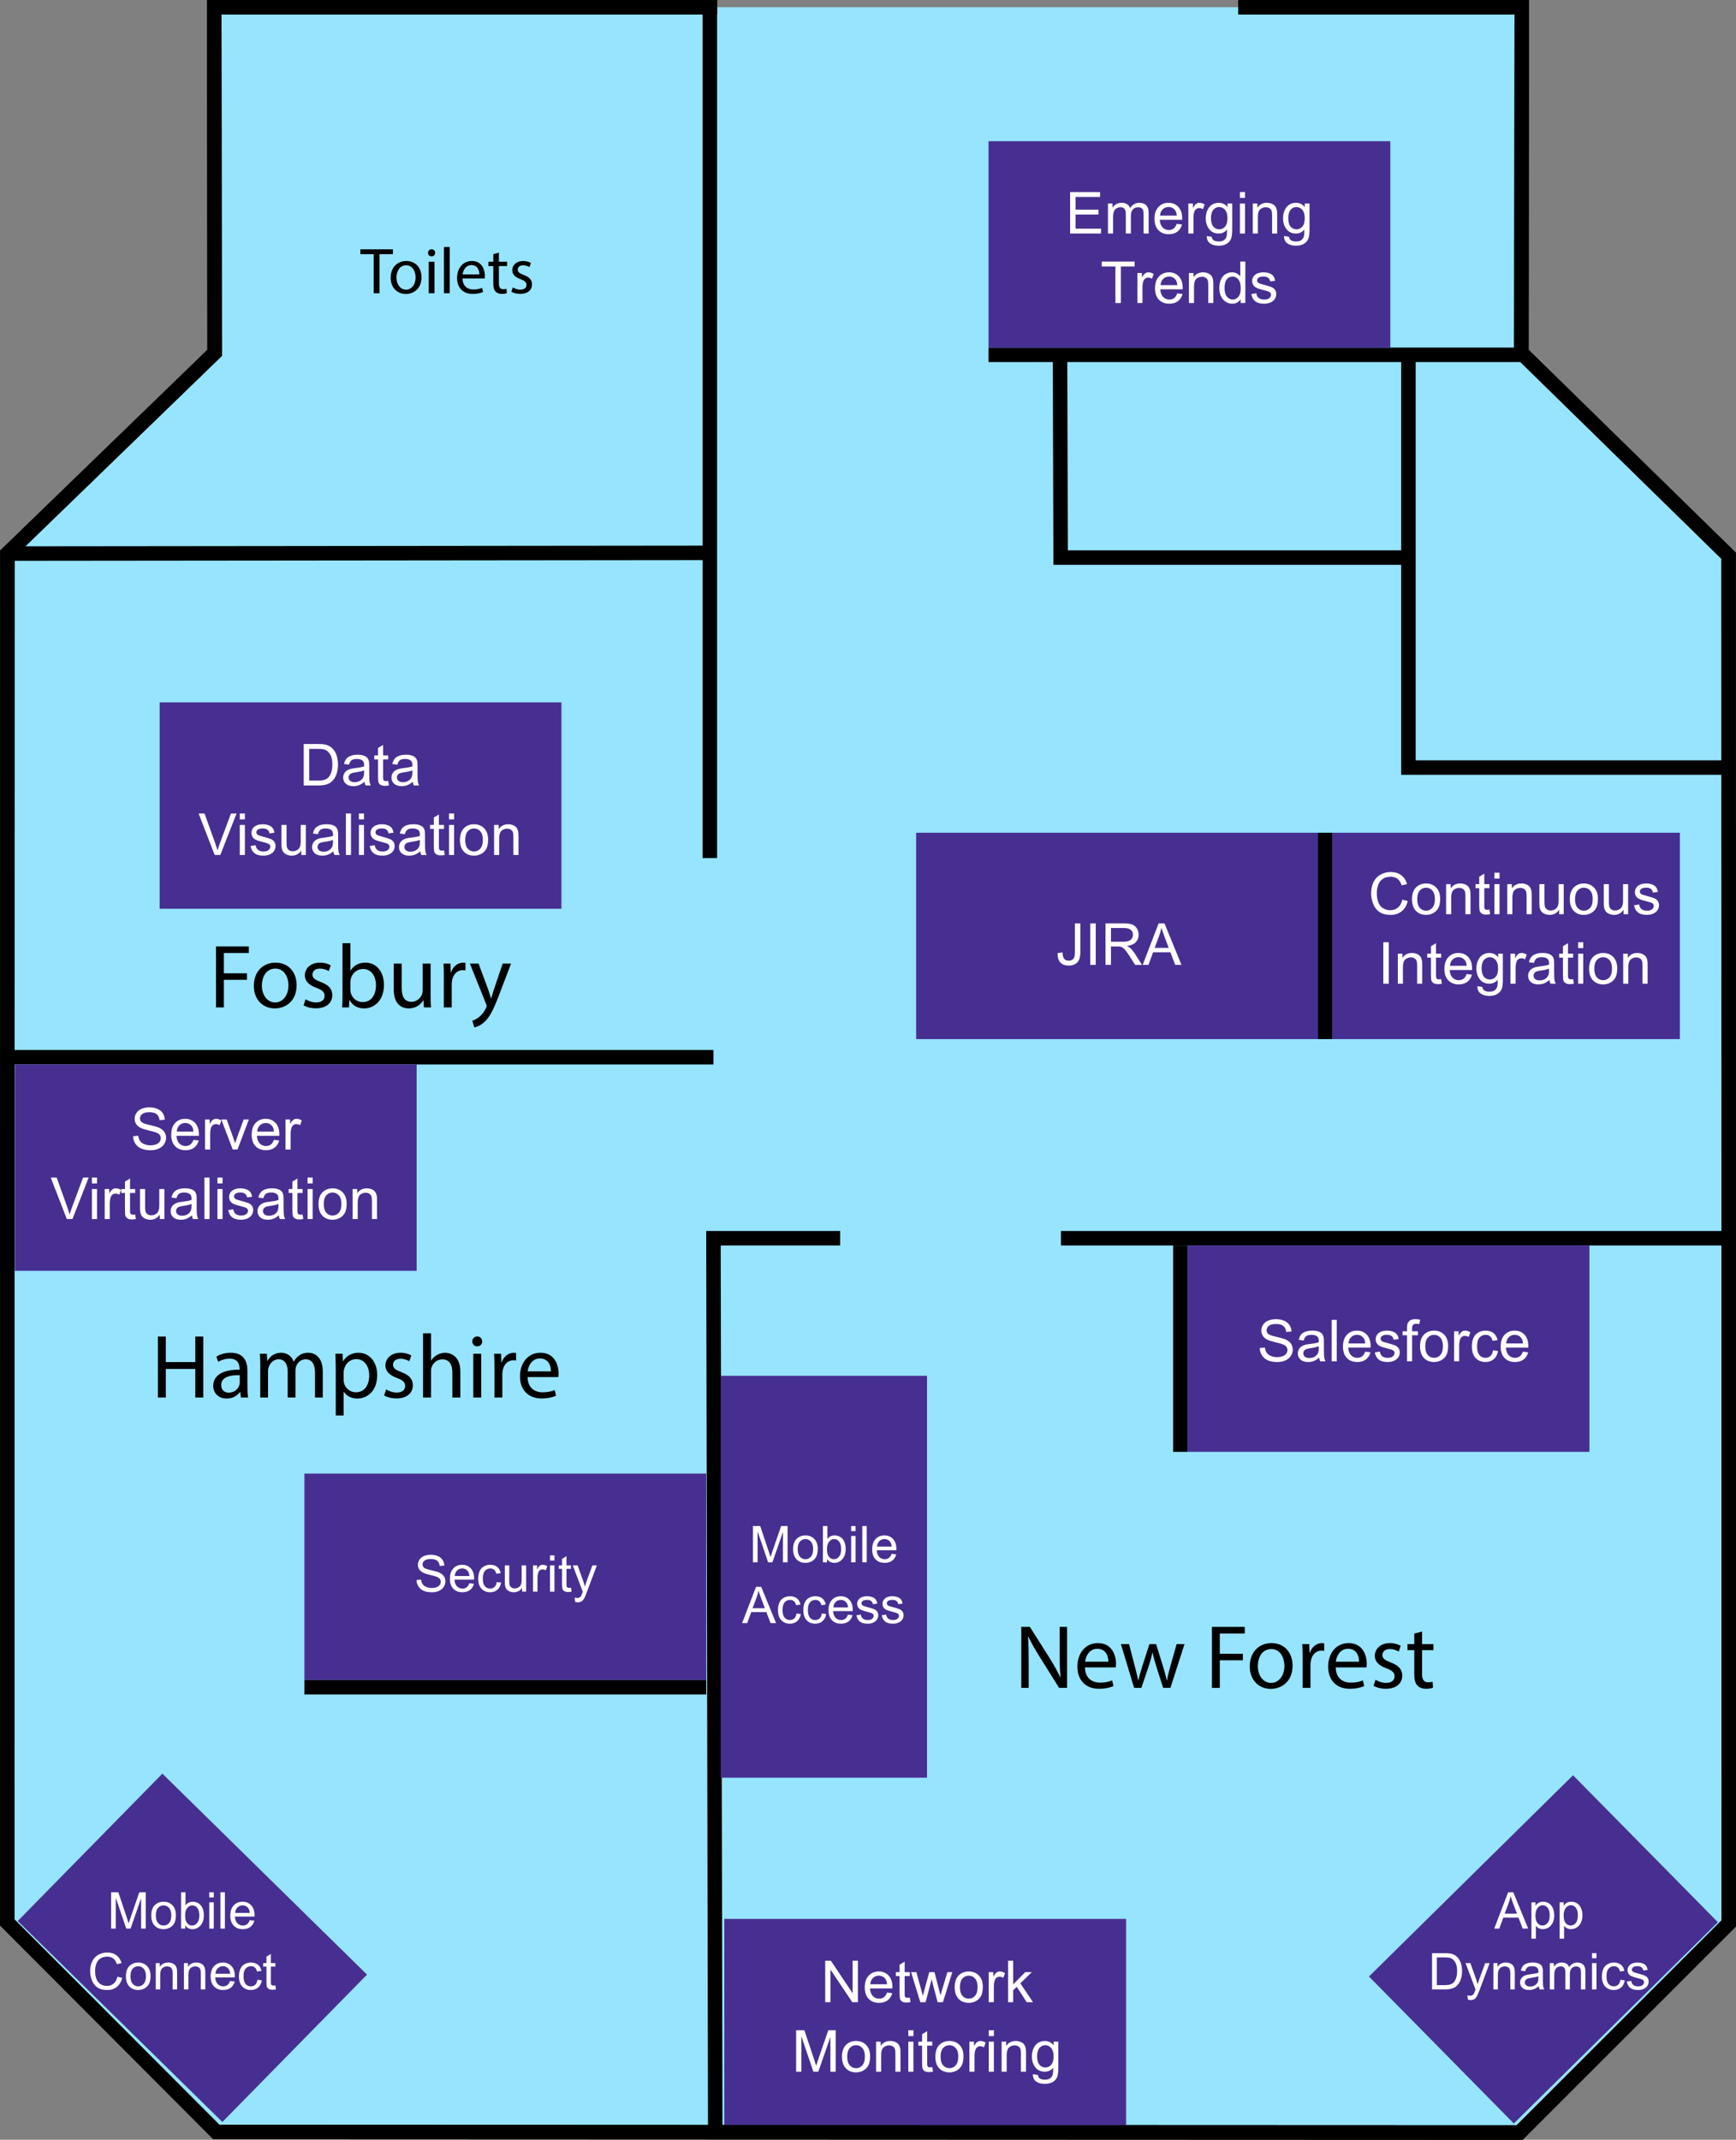 <?xml version="1.0" encoding="utf-8"?>
<!-- Generator: Adobe Illustrator 16.0.3, SVG Export Plug-In . SVG Version: 6.00 Build 0)  -->
<!DOCTYPE svg PUBLIC "-//W3C//DTD SVG 1.1//EN" "http://www.w3.org/Graphics/SVG/1.1/DTD/svg11.dtd">
<svg version="1.1" id="Layer_2" xmlns="http://www.w3.org/2000/svg" xmlns:xlink="http://www.w3.org/1999/xlink" x="0px" y="0px"
	 width="479.605px" height="591.005px" viewBox="0 0 479.605 591.005" enable-background="new 0 0 479.605 591.005"
	 xml:space="preserve">
<rect x="0" y="0" width="479.605" height="591.005" fill="#808080" stroke="none"/>
<path fill="#97E4FF" stroke="#000000" stroke-width="4" stroke-miterlimit="10" d="M198.105,2H59.193l0.105,95.458l-57.246,55.44
	L2,530.967l57.772,57.898l360.062,0.14l57.771-57.751l-0.053-377.778l-57.246-56.018L420.412,2h-78.307"/>
<path fill="#9889DB" d="M479.105,531"/>
<line fill="none" stroke="#000000" stroke-width="4" stroke-miterlimit="10" x1="2.053" y1="152.898" x2="196.105" y2="152.699"/>
<line fill="none" stroke="#000000" stroke-width="4" stroke-miterlimit="10" x1="196.105" y1="2" x2="196.105" y2="237"/>
<line fill="none" stroke="#000000" stroke-width="4" stroke-miterlimit="10" x1="2.105" y1="292" x2="197.105" y2="292"/>
<line fill="none" stroke="#000000" stroke-width="4" stroke-miterlimit="10" x1="477.105" y1="342" x2="293.105" y2="342"/>
<polyline fill="none" stroke="#000000" stroke-width="4" stroke-miterlimit="10" points="197.605,590.383 197.105,342 232.105,342 
	"/>
<line fill="none" stroke="#000000" stroke-width="4" stroke-miterlimit="10" x1="420.105" y1="98" x2="273.105" y2="98"/>
<polyline fill="none" stroke="#000000" stroke-width="4" stroke-miterlimit="10" points="389.105,97 389.105,212 477.105,212 "/>
<polyline fill="none" stroke="#000000" stroke-width="4" stroke-miterlimit="10" points="292.855,98.035 293.018,154 390.105,154 
	"/>
<rect x="44.105" y="194" fill="#472F91" width="111" height="57"/>
<rect x="273.105" y="39" fill="#472F91" width="111" height="57"/>
<rect x="328.105" y="344" fill="#472F91" width="111" height="57"/>
<rect x="199.105" y="380" fill="#472F91" width="57" height="111"/>
<rect x="200.105" y="530" fill="#472F91" width="111" height="57"/>
<rect x="386.691" y="510.174" transform="matrix(-0.712 0.702 -0.702 -0.712 1108.062 622.7)" fill="#472F91" width="79.18" height="57.001"/>
<rect x="4.105" y="294" fill="#472F91" width="111" height="57"/>
<rect x="13.691" y="509.175" transform="matrix(0.714 0.701 -0.701 0.714 392.017 116.734)" fill="#472F91" width="79.18" height="57"/>
<g>
	<path d="M103.252,70.197h-3.691v-1.333h8.985v1.333h-3.709V81h-1.585V70.197z"/>
	<path d="M116.448,76.571c0,3.223-2.232,4.627-4.339,4.627c-2.358,0-4.177-1.729-4.177-4.483c0-2.917,1.909-4.627,4.321-4.627
		C114.755,72.087,116.448,73.906,116.448,76.571z M109.534,76.661c0,1.909,1.098,3.349,2.647,3.349c1.512,0,2.646-1.422,2.646-3.385
		c0-1.476-0.738-3.349-2.61-3.349C110.344,73.276,109.534,75.004,109.534,76.661z"/>
	<path d="M120.208,69.837c0.018,0.54-0.378,0.972-1.008,0.972c-0.558,0-0.955-0.432-0.955-0.972c0-0.559,0.414-0.991,0.99-0.991
		C119.83,68.846,120.208,69.278,120.208,69.837z M118.443,81v-8.715h1.584V81H118.443z"/>
	<path d="M122.655,68.216h1.584V81h-1.584V68.216z"/>
	<path d="M127.786,76.931c0.036,2.143,1.404,3.025,2.989,3.025c1.134,0,1.818-0.198,2.413-0.45l0.27,1.134
		c-0.558,0.252-1.512,0.541-2.898,0.541c-2.683,0-4.286-1.765-4.286-4.394c0-2.628,1.548-4.699,4.087-4.699
		c2.845,0,3.601,2.502,3.601,4.105c0,0.324-0.036,0.576-0.054,0.738H127.786z M132.431,75.796c0.018-1.008-0.414-2.575-2.196-2.575
		c-1.603,0-2.305,1.477-2.431,2.575H132.431z"/>
	<path d="M137.83,69.783v2.502h2.269v1.207h-2.269v4.7c0,1.08,0.306,1.692,1.188,1.692c0.415,0,0.72-0.054,0.918-0.108l0.072,1.188
		c-0.306,0.126-0.792,0.216-1.405,0.216c-0.738,0-1.333-0.234-1.71-0.667c-0.45-0.468-0.612-1.242-0.612-2.269v-4.753h-1.35v-1.207
		h1.35v-2.088L137.83,69.783z"/>
	<path d="M141.663,79.379c0.468,0.306,1.296,0.63,2.089,0.63c1.152,0,1.692-0.576,1.692-1.296c0-0.756-0.45-1.17-1.621-1.603
		c-1.566-0.558-2.305-1.422-2.305-2.467c0-1.404,1.134-2.557,3.007-2.557c0.882,0,1.656,0.252,2.143,0.54l-0.396,1.152
		c-0.342-0.216-0.972-0.504-1.782-0.504c-0.937,0-1.458,0.54-1.458,1.188c0,0.72,0.522,1.044,1.656,1.477
		c1.513,0.576,2.287,1.333,2.287,2.629c0,1.53-1.188,2.611-3.259,2.611c-0.954,0-1.836-0.234-2.449-0.594L141.663,79.379z"/>
</g>
<g>
	<path fill="#FFFFFF" d="M295.633,64.5V53.047h8.281v1.352h-6.766v3.508h6.336v1.344h-6.336v3.898h7.031V64.5H295.633z"/>
	<path fill="#FFFFFF" d="M306.094,64.5v-8.297h1.258v1.164c0.261-0.406,0.606-0.733,1.039-0.98c0.433-0.247,0.925-0.371,1.477-0.371
		c0.614,0,1.118,0.128,1.512,0.383c0.394,0.255,0.671,0.612,0.832,1.07c0.656-0.969,1.511-1.453,2.563-1.453
		c0.823,0,1.456,0.228,1.898,0.684c0.442,0.456,0.664,1.158,0.664,2.105V64.5h-1.398v-5.227c0-0.563-0.046-0.967-0.137-1.215
		c-0.091-0.247-0.257-0.446-0.496-0.598c-0.239-0.151-0.521-0.227-0.844-0.227c-0.583,0-1.067,0.194-1.453,0.582
		c-0.386,0.388-0.578,1.009-0.578,1.863v4.82h-1.406v-5.391c0-0.625-0.114-1.094-0.344-1.406s-0.604-0.469-1.125-0.469
		c-0.396,0-0.762,0.104-1.098,0.313c-0.336,0.208-0.579,0.513-0.73,0.914c-0.151,0.401-0.227,0.979-0.227,1.734V64.5H306.094z"/>
	<path fill="#FFFFFF" d="M325.102,61.828l1.453,0.18c-0.229,0.849-0.653,1.508-1.273,1.977s-1.411,0.703-2.375,0.703
		c-1.214,0-2.176-0.374-2.887-1.121c-0.711-0.747-1.066-1.795-1.066-3.145c0-1.396,0.359-2.479,1.078-3.25
		c0.719-0.771,1.651-1.156,2.797-1.156c1.109,0,2.016,0.378,2.719,1.133c0.703,0.755,1.055,1.818,1.055,3.188
		c0,0.083-0.003,0.208-0.008,0.375h-6.188c0.052,0.912,0.31,1.609,0.773,2.094s1.042,0.727,1.734,0.727
		c0.516,0,0.956-0.135,1.32-0.406C324.599,62.854,324.888,62.422,325.102,61.828z M320.484,59.555h4.633
		c-0.063-0.698-0.239-1.221-0.531-1.57c-0.448-0.542-1.028-0.813-1.742-0.813c-0.646,0-1.188,0.216-1.629,0.648
		C320.774,58.253,320.531,58.831,320.484,59.555z"/>
	<path fill="#FFFFFF" d="M328.305,64.5v-8.297h1.266v1.258c0.323-0.588,0.621-0.977,0.895-1.164s0.574-0.281,0.902-0.281
		c0.474,0,0.956,0.151,1.445,0.453l-0.484,1.305c-0.344-0.203-0.688-0.305-1.031-0.305c-0.308,0-0.583,0.093-0.828,0.277
		c-0.245,0.185-0.419,0.441-0.523,0.77c-0.156,0.5-0.234,1.047-0.234,1.641V64.5H328.305z"/>
	<path fill="#FFFFFF" d="M333.391,65.188l1.367,0.203c0.058,0.422,0.216,0.729,0.477,0.922c0.349,0.26,0.825,0.391,1.43,0.391
		c0.651,0,1.153-0.13,1.508-0.391c0.354-0.261,0.594-0.625,0.719-1.094c0.073-0.287,0.106-0.888,0.102-1.805
		c-0.614,0.724-1.38,1.086-2.297,1.086c-1.141,0-2.023-0.411-2.648-1.234c-0.625-0.823-0.938-1.81-0.938-2.961
		c0-0.792,0.144-1.522,0.43-2.191c0.286-0.669,0.702-1.186,1.246-1.551c0.544-0.364,1.184-0.547,1.918-0.547
		c0.979,0,1.786,0.396,2.422,1.188v-1h1.297v7.172c0,1.292-0.132,2.207-0.395,2.746s-0.68,0.965-1.25,1.277
		s-1.272,0.469-2.105,0.469c-0.989,0-1.789-0.223-2.398-0.668S333.37,66.083,333.391,65.188z M334.555,60.203
		c0,1.089,0.216,1.883,0.648,2.383s0.974,0.75,1.625,0.75c0.646,0,1.188-0.249,1.625-0.746c0.438-0.497,0.656-1.277,0.656-2.34
		c0-1.016-0.226-1.781-0.676-2.297s-0.993-0.773-1.629-0.773c-0.625,0-1.156,0.254-1.594,0.762S334.555,59.203,334.555,60.203z"/>
	<path fill="#FFFFFF" d="M342.555,54.664v-1.617h1.406v1.617H342.555z M342.555,64.5v-8.297h1.406V64.5H342.555z"/>
	<path fill="#FFFFFF" d="M346.102,64.5v-8.297h1.266v1.18c0.609-0.911,1.489-1.367,2.641-1.367c0.5,0,0.96,0.09,1.379,0.27
		s0.733,0.416,0.941,0.707c0.208,0.292,0.354,0.638,0.438,1.039c0.052,0.261,0.078,0.716,0.078,1.367V64.5h-1.406v-5.047
		c0-0.573-0.055-1.001-0.164-1.285c-0.109-0.284-0.304-0.51-0.582-0.68c-0.278-0.169-0.605-0.254-0.98-0.254
		c-0.599,0-1.116,0.19-1.551,0.57c-0.435,0.38-0.652,1.102-0.652,2.164V64.5H346.102z"/>
	<path fill="#FFFFFF" d="M354.742,65.188l1.367,0.203c0.058,0.422,0.216,0.729,0.477,0.922c0.349,0.26,0.825,0.391,1.43,0.391
		c0.651,0,1.153-0.13,1.508-0.391c0.354-0.261,0.594-0.625,0.719-1.094c0.073-0.287,0.106-0.888,0.102-1.805
		c-0.614,0.724-1.38,1.086-2.297,1.086c-1.141,0-2.023-0.411-2.648-1.234c-0.625-0.823-0.938-1.81-0.938-2.961
		c0-0.792,0.144-1.522,0.43-2.191c0.286-0.669,0.702-1.186,1.246-1.551c0.544-0.364,1.184-0.547,1.918-0.547
		c0.979,0,1.786,0.396,2.422,1.188v-1h1.297v7.172c0,1.292-0.132,2.207-0.395,2.746s-0.68,0.965-1.25,1.277
		s-1.272,0.469-2.105,0.469c-0.989,0-1.789-0.223-2.398-0.668S354.722,66.083,354.742,65.188z M355.906,60.203
		c0,1.089,0.216,1.883,0.648,2.383s0.974,0.75,1.625,0.75c0.646,0,1.188-0.249,1.625-0.746c0.438-0.497,0.656-1.277,0.656-2.34
		c0-1.016-0.226-1.781-0.676-2.297s-0.993-0.773-1.629-0.773c-0.625,0-1.156,0.254-1.594,0.762S355.906,59.203,355.906,60.203z"/>
	<path fill="#FFFFFF" d="M308.152,83.7V73.599h-3.773v-1.352h9.078v1.352h-3.789V83.7H308.152z"/>
	<path fill="#FFFFFF" d="M314.223,83.7v-8.297h1.266v1.258c0.323-0.588,0.621-0.977,0.895-1.164s0.574-0.281,0.902-0.281
		c0.474,0,0.956,0.151,1.445,0.453l-0.484,1.305c-0.344-0.203-0.688-0.305-1.031-0.305c-0.308,0-0.583,0.093-0.828,0.277
		c-0.245,0.185-0.419,0.441-0.523,0.77c-0.156,0.5-0.234,1.047-0.234,1.641V83.7H314.223z"/>
	<path fill="#FFFFFF" d="M325.246,81.028l1.453,0.18c-0.229,0.849-0.653,1.508-1.273,1.977s-1.411,0.703-2.375,0.703
		c-1.214,0-2.176-0.374-2.887-1.121c-0.711-0.747-1.066-1.795-1.066-3.145c0-1.396,0.359-2.479,1.078-3.25
		c0.719-0.771,1.651-1.156,2.797-1.156c1.109,0,2.016,0.378,2.719,1.133c0.703,0.755,1.055,1.818,1.055,3.188
		c0,0.083-0.003,0.208-0.008,0.375h-6.188c0.052,0.912,0.31,1.609,0.773,2.094s1.042,0.727,1.734,0.727
		c0.516,0,0.956-0.135,1.32-0.406C324.743,82.055,325.032,81.622,325.246,81.028z M320.629,78.755h4.633
		c-0.063-0.698-0.239-1.221-0.531-1.57c-0.448-0.542-1.028-0.813-1.742-0.813c-0.646,0-1.188,0.216-1.629,0.648
		C320.919,77.453,320.676,78.031,320.629,78.755z"/>
	<path fill="#FFFFFF" d="M328.465,83.7v-8.297h1.266v1.18c0.609-0.911,1.489-1.367,2.641-1.367c0.5,0,0.96,0.09,1.379,0.27
		s0.733,0.416,0.941,0.707c0.208,0.292,0.354,0.638,0.438,1.039c0.052,0.261,0.078,0.716,0.078,1.367V83.7h-1.406v-5.047
		c0-0.573-0.055-1.001-0.164-1.285c-0.109-0.284-0.304-0.51-0.582-0.68c-0.278-0.169-0.605-0.254-0.98-0.254
		c-0.599,0-1.116,0.19-1.551,0.57c-0.435,0.38-0.652,1.102-0.652,2.164V83.7H328.465z"/>
	<path fill="#FFFFFF" d="M342.746,83.7v-1.047c-0.526,0.823-1.3,1.234-2.32,1.234c-0.661,0-1.27-0.183-1.824-0.547
		s-0.984-0.874-1.289-1.527c-0.305-0.653-0.457-1.405-0.457-2.254c0-0.828,0.138-1.579,0.414-2.254
		c0.276-0.674,0.69-1.191,1.242-1.551s1.169-0.539,1.852-0.539c0.5,0,0.945,0.105,1.336,0.316s0.708,0.486,0.953,0.824v-4.109h1.398
		V83.7H342.746z M338.301,79.56c0,1.063,0.224,1.857,0.672,2.383c0.448,0.526,0.977,0.789,1.586,0.789
		c0.614,0,1.137-0.251,1.566-0.754c0.43-0.502,0.645-1.27,0.645-2.301c0-1.135-0.219-1.969-0.656-2.5s-0.977-0.797-1.617-0.797
		c-0.625,0-1.147,0.255-1.566,0.766C338.511,77.656,338.301,78.461,338.301,79.56z"/>
	<path fill="#FFFFFF" d="M345.699,81.224l1.391-0.219c0.078,0.558,0.296,0.984,0.652,1.281s0.855,0.445,1.496,0.445
		c0.646,0,1.125-0.131,1.438-0.395c0.313-0.263,0.469-0.571,0.469-0.926c0-0.317-0.138-0.567-0.414-0.75
		c-0.192-0.125-0.672-0.284-1.438-0.477c-1.031-0.26-1.746-0.485-2.145-0.676c-0.398-0.19-0.7-0.453-0.906-0.789
		s-0.309-0.707-0.309-1.113c0-0.37,0.085-0.712,0.254-1.027c0.169-0.315,0.399-0.577,0.691-0.785
		c0.219-0.161,0.517-0.298,0.895-0.41c0.378-0.112,0.782-0.168,1.215-0.168c0.651,0,1.223,0.094,1.715,0.281s0.855,0.441,1.09,0.762
		s0.396,0.749,0.484,1.285l-1.375,0.188c-0.063-0.427-0.243-0.76-0.543-1c-0.3-0.239-0.723-0.359-1.27-0.359
		c-0.646,0-1.106,0.107-1.383,0.32c-0.276,0.214-0.414,0.464-0.414,0.75c0,0.183,0.058,0.347,0.172,0.492
		c0.114,0.151,0.294,0.276,0.539,0.375c0.141,0.052,0.555,0.172,1.242,0.359c0.995,0.266,1.688,0.483,2.082,0.652
		c0.394,0.169,0.702,0.416,0.926,0.738c0.224,0.323,0.336,0.724,0.336,1.203c0,0.469-0.137,0.91-0.41,1.324
		s-0.668,0.734-1.184,0.961s-1.099,0.34-1.75,0.34c-1.078,0-1.899-0.224-2.465-0.672C346.216,82.768,345.855,82.104,345.699,81.224z
		"/>
</g>
<g>
	<path fill="#FFFFFF" d="M83.908,216.945v-11.453h3.945c0.891,0,1.57,0.055,2.039,0.164c0.656,0.151,1.216,0.425,1.68,0.82
		c0.604,0.511,1.056,1.163,1.355,1.957c0.299,0.794,0.449,1.702,0.449,2.723c0,0.87-0.102,1.641-0.305,2.313
		s-0.464,1.228-0.781,1.668c-0.318,0.44-0.666,0.787-1.043,1.039c-0.378,0.253-0.833,0.444-1.367,0.574
		c-0.534,0.13-1.147,0.195-1.84,0.195H83.908z M85.424,215.593h2.445c0.755,0,1.348-0.07,1.777-0.211s0.772-0.338,1.027-0.594
		c0.359-0.359,0.639-0.842,0.84-1.449c0.2-0.606,0.301-1.342,0.301-2.207c0-1.198-0.197-2.118-0.59-2.762
		c-0.394-0.643-0.871-1.074-1.434-1.293c-0.406-0.156-1.06-0.234-1.961-0.234h-2.406V215.593z"/>
	<path fill="#FFFFFF" d="M100.697,215.921c-0.521,0.443-1.022,0.755-1.504,0.938c-0.482,0.182-0.999,0.273-1.551,0.273
		c-0.912,0-1.612-0.223-2.102-0.668c-0.49-0.445-0.734-1.014-0.734-1.707c0-0.406,0.092-0.777,0.277-1.113
		c0.185-0.336,0.427-0.605,0.727-0.809c0.299-0.203,0.637-0.356,1.012-0.461c0.276-0.073,0.692-0.143,1.25-0.211
		c1.135-0.135,1.971-0.297,2.508-0.484c0.005-0.192,0.008-0.315,0.008-0.367c0-0.573-0.133-0.977-0.398-1.211
		c-0.359-0.317-0.894-0.477-1.602-0.477c-0.662,0-1.15,0.116-1.465,0.348c-0.315,0.232-0.548,0.642-0.699,1.23l-1.375-0.188
		c0.125-0.588,0.331-1.063,0.617-1.426c0.286-0.362,0.7-0.641,1.242-0.836c0.542-0.195,1.169-0.293,1.883-0.293
		c0.708,0,1.284,0.083,1.727,0.25c0.442,0.167,0.768,0.376,0.977,0.629c0.208,0.253,0.354,0.572,0.438,0.957
		c0.047,0.24,0.07,0.672,0.07,1.297v1.875c0,1.308,0.03,2.134,0.09,2.48c0.06,0.347,0.178,0.679,0.355,0.996h-1.469
		C100.833,216.653,100.739,216.312,100.697,215.921z M100.58,212.781c-0.511,0.208-1.276,0.386-2.297,0.531
		c-0.578,0.083-0.987,0.177-1.227,0.281c-0.24,0.104-0.425,0.257-0.555,0.457c-0.13,0.201-0.195,0.423-0.195,0.668
		c0,0.375,0.142,0.688,0.426,0.938c0.284,0.25,0.699,0.375,1.246,0.375c0.542,0,1.023-0.118,1.445-0.355
		c0.422-0.237,0.731-0.561,0.93-0.973c0.151-0.317,0.227-0.786,0.227-1.406V212.781z"/>
	<path fill="#FFFFFF" d="M107.252,215.687l0.203,1.242c-0.396,0.083-0.75,0.125-1.063,0.125c-0.511,0-0.906-0.081-1.188-0.242
		s-0.479-0.374-0.594-0.637c-0.115-0.263-0.172-0.816-0.172-1.66v-4.773h-1.031v-1.094h1.031v-2.055l1.398-0.844v2.898h1.414v1.094
		h-1.414v4.852c0,0.401,0.024,0.659,0.074,0.773c0.049,0.115,0.13,0.206,0.242,0.273c0.112,0.068,0.272,0.102,0.48,0.102
		C106.791,215.742,106.997,215.724,107.252,215.687z"/>
	<path fill="#FFFFFF" d="M114.041,215.921c-0.521,0.443-1.022,0.755-1.504,0.938c-0.482,0.182-0.999,0.273-1.551,0.273
		c-0.912,0-1.612-0.223-2.102-0.668c-0.49-0.445-0.734-1.014-0.734-1.707c0-0.406,0.092-0.777,0.277-1.113
		c0.185-0.336,0.427-0.605,0.727-0.809c0.299-0.203,0.637-0.356,1.012-0.461c0.276-0.073,0.692-0.143,1.25-0.211
		c1.135-0.135,1.971-0.297,2.508-0.484c0.005-0.192,0.008-0.315,0.008-0.367c0-0.573-0.133-0.977-0.398-1.211
		c-0.359-0.317-0.894-0.477-1.602-0.477c-0.662,0-1.15,0.116-1.465,0.348c-0.315,0.232-0.548,0.642-0.699,1.23l-1.375-0.188
		c0.125-0.588,0.331-1.063,0.617-1.426c0.286-0.362,0.7-0.641,1.242-0.836c0.542-0.195,1.169-0.293,1.883-0.293
		c0.708,0,1.284,0.083,1.727,0.25c0.442,0.167,0.768,0.376,0.977,0.629c0.208,0.253,0.354,0.572,0.438,0.957
		c0.047,0.24,0.07,0.672,0.07,1.297v1.875c0,1.308,0.03,2.134,0.09,2.48c0.06,0.347,0.178,0.679,0.355,0.996h-1.469
		C114.176,216.653,114.083,216.312,114.041,215.921z M113.924,212.781c-0.511,0.208-1.276,0.386-2.297,0.531
		c-0.578,0.083-0.987,0.177-1.227,0.281c-0.24,0.104-0.425,0.257-0.555,0.457c-0.13,0.201-0.195,0.423-0.195,0.668
		c0,0.375,0.142,0.688,0.426,0.938c0.284,0.25,0.699,0.375,1.246,0.375c0.542,0,1.023-0.118,1.445-0.355
		c0.422-0.237,0.731-0.561,0.93-0.973c0.151-0.317,0.227-0.786,0.227-1.406V212.781z"/>
	<path fill="#FFFFFF" d="M59.311,236.145l-4.438-11.453h1.641l2.977,8.32c0.239,0.667,0.44,1.292,0.602,1.875
		c0.177-0.625,0.383-1.25,0.617-1.875l3.094-8.32h1.547l-4.484,11.453H59.311z"/>
	<path fill="#FFFFFF" d="M66.248,226.309v-1.617h1.406v1.617H66.248z M66.248,236.145v-8.297h1.406v8.297H66.248z"/>
	<path fill="#FFFFFF" d="M69.232,233.668l1.391-0.219c0.078,0.558,0.295,0.984,0.652,1.281c0.356,0.297,0.855,0.445,1.496,0.445
		c0.646,0,1.125-0.131,1.438-0.395c0.313-0.263,0.469-0.571,0.469-0.926c0-0.317-0.138-0.567-0.414-0.75
		c-0.193-0.125-0.672-0.284-1.438-0.477c-1.031-0.26-1.746-0.485-2.145-0.676c-0.398-0.19-0.701-0.453-0.906-0.789
		c-0.206-0.336-0.309-0.707-0.309-1.113c0-0.37,0.084-0.712,0.254-1.027c0.169-0.315,0.399-0.577,0.691-0.785
		c0.219-0.161,0.517-0.298,0.895-0.41c0.377-0.112,0.782-0.168,1.215-0.168c0.651,0,1.223,0.094,1.715,0.281s0.855,0.441,1.09,0.762
		s0.396,0.749,0.484,1.285l-1.375,0.188c-0.063-0.427-0.244-0.76-0.543-1c-0.3-0.239-0.723-0.359-1.27-0.359
		c-0.646,0-1.107,0.107-1.383,0.32c-0.276,0.214-0.414,0.464-0.414,0.75c0,0.183,0.057,0.347,0.172,0.492
		c0.114,0.151,0.294,0.276,0.539,0.375c0.141,0.052,0.555,0.172,1.242,0.359c0.995,0.266,1.688,0.483,2.082,0.652
		c0.393,0.169,0.702,0.416,0.926,0.738c0.224,0.323,0.336,0.724,0.336,1.203c0,0.469-0.137,0.91-0.41,1.324
		s-0.668,0.734-1.184,0.961s-1.099,0.34-1.75,0.34c-1.078,0-1.9-0.224-2.465-0.672C69.749,235.213,69.389,234.549,69.232,233.668z"
		/>
	<path fill="#FFFFFF" d="M83.232,236.145v-1.219c-0.646,0.938-1.523,1.406-2.633,1.406c-0.49,0-0.947-0.094-1.371-0.281
		c-0.425-0.188-0.74-0.423-0.945-0.707c-0.206-0.284-0.351-0.631-0.434-1.043c-0.058-0.276-0.086-0.713-0.086-1.313v-5.141h1.406
		v4.602c0,0.734,0.028,1.229,0.086,1.484c0.088,0.37,0.276,0.66,0.563,0.871c0.286,0.211,0.641,0.316,1.063,0.316
		s0.817-0.108,1.188-0.324c0.37-0.216,0.631-0.51,0.785-0.883c0.153-0.372,0.23-0.913,0.23-1.621v-4.445h1.406v8.297H83.232z"/>
	<path fill="#FFFFFF" d="M92.107,235.122c-0.521,0.443-1.022,0.755-1.504,0.938c-0.482,0.182-0.999,0.273-1.551,0.273
		c-0.912,0-1.612-0.223-2.102-0.668c-0.49-0.445-0.734-1.014-0.734-1.707c0-0.406,0.092-0.777,0.277-1.113
		c0.185-0.336,0.427-0.605,0.727-0.809c0.299-0.203,0.637-0.356,1.012-0.461c0.276-0.073,0.692-0.143,1.25-0.211
		c1.135-0.135,1.971-0.297,2.508-0.484c0.005-0.192,0.008-0.315,0.008-0.367c0-0.573-0.133-0.977-0.398-1.211
		c-0.359-0.317-0.894-0.477-1.602-0.477c-0.662,0-1.15,0.116-1.465,0.348c-0.315,0.232-0.548,0.642-0.699,1.23l-1.375-0.188
		c0.125-0.588,0.331-1.063,0.617-1.426c0.286-0.362,0.7-0.641,1.242-0.836c0.542-0.195,1.169-0.293,1.883-0.293
		c0.708,0,1.284,0.083,1.727,0.25c0.442,0.167,0.768,0.376,0.977,0.629c0.208,0.253,0.354,0.572,0.438,0.957
		c0.047,0.24,0.07,0.672,0.07,1.297v1.875c0,1.308,0.03,2.134,0.09,2.48c0.06,0.347,0.178,0.679,0.355,0.996h-1.469
		C92.243,235.854,92.149,235.512,92.107,235.122z M91.99,231.981c-0.511,0.208-1.276,0.386-2.297,0.531
		c-0.578,0.083-0.987,0.177-1.227,0.281c-0.24,0.104-0.425,0.257-0.555,0.457c-0.13,0.201-0.195,0.423-0.195,0.668
		c0,0.375,0.142,0.688,0.426,0.938c0.284,0.25,0.699,0.375,1.246,0.375c0.542,0,1.023-0.118,1.445-0.355
		c0.422-0.237,0.731-0.561,0.93-0.973c0.151-0.317,0.227-0.786,0.227-1.406V231.981z"/>
	<path fill="#FFFFFF" d="M95.561,236.145v-11.453h1.406v11.453H95.561z"/>
	<path fill="#FFFFFF" d="M99.154,226.309v-1.617h1.406v1.617H99.154z M99.154,236.145v-8.297h1.406v8.297H99.154z"/>
	<path fill="#FFFFFF" d="M102.139,233.668l1.391-0.219c0.078,0.558,0.295,0.984,0.652,1.281c0.356,0.297,0.855,0.445,1.496,0.445
		c0.646,0,1.125-0.131,1.438-0.395c0.313-0.263,0.469-0.571,0.469-0.926c0-0.317-0.138-0.567-0.414-0.75
		c-0.193-0.125-0.672-0.284-1.438-0.477c-1.031-0.26-1.746-0.485-2.145-0.676c-0.398-0.19-0.701-0.453-0.906-0.789
		c-0.206-0.336-0.309-0.707-0.309-1.113c0-0.37,0.084-0.712,0.254-1.027c0.169-0.315,0.399-0.577,0.691-0.785
		c0.219-0.161,0.517-0.298,0.895-0.41c0.377-0.112,0.782-0.168,1.215-0.168c0.651,0,1.223,0.094,1.715,0.281s0.855,0.441,1.09,0.762
		s0.396,0.749,0.484,1.285l-1.375,0.188c-0.063-0.427-0.244-0.76-0.543-1c-0.3-0.239-0.723-0.359-1.27-0.359
		c-0.646,0-1.107,0.107-1.383,0.32c-0.276,0.214-0.414,0.464-0.414,0.75c0,0.183,0.057,0.347,0.172,0.492
		c0.114,0.151,0.294,0.276,0.539,0.375c0.141,0.052,0.555,0.172,1.242,0.359c0.995,0.266,1.688,0.483,2.082,0.652
		c0.393,0.169,0.702,0.416,0.926,0.738c0.224,0.323,0.336,0.724,0.336,1.203c0,0.469-0.137,0.91-0.41,1.324
		s-0.668,0.734-1.184,0.961s-1.099,0.34-1.75,0.34c-1.078,0-1.9-0.224-2.465-0.672C102.655,235.213,102.295,234.549,102.139,233.668
		z"/>
	<path fill="#FFFFFF" d="M116.115,235.122c-0.521,0.443-1.022,0.755-1.504,0.938c-0.482,0.182-0.999,0.273-1.551,0.273
		c-0.912,0-1.612-0.223-2.102-0.668c-0.49-0.445-0.734-1.014-0.734-1.707c0-0.406,0.092-0.777,0.277-1.113
		c0.185-0.336,0.427-0.605,0.727-0.809c0.299-0.203,0.637-0.356,1.012-0.461c0.276-0.073,0.692-0.143,1.25-0.211
		c1.135-0.135,1.971-0.297,2.508-0.484c0.005-0.192,0.008-0.315,0.008-0.367c0-0.573-0.133-0.977-0.398-1.211
		c-0.359-0.317-0.894-0.477-1.602-0.477c-0.662,0-1.15,0.116-1.465,0.348c-0.315,0.232-0.548,0.642-0.699,1.23l-1.375-0.188
		c0.125-0.588,0.331-1.063,0.617-1.426c0.286-0.362,0.7-0.641,1.242-0.836c0.542-0.195,1.169-0.293,1.883-0.293
		c0.708,0,1.284,0.083,1.727,0.25c0.442,0.167,0.768,0.376,0.977,0.629c0.208,0.253,0.354,0.572,0.438,0.957
		c0.047,0.24,0.07,0.672,0.07,1.297v1.875c0,1.308,0.03,2.134,0.09,2.48c0.06,0.347,0.178,0.679,0.355,0.996h-1.469
		C116.25,235.854,116.157,235.512,116.115,235.122z M115.998,231.981c-0.511,0.208-1.276,0.386-2.297,0.531
		c-0.578,0.083-0.987,0.177-1.227,0.281c-0.24,0.104-0.425,0.257-0.555,0.457c-0.13,0.201-0.195,0.423-0.195,0.668
		c0,0.375,0.142,0.688,0.426,0.938c0.284,0.25,0.699,0.375,1.246,0.375c0.542,0,1.023-0.118,1.445-0.355
		c0.422-0.237,0.731-0.561,0.93-0.973c0.151-0.317,0.227-0.786,0.227-1.406V231.981z"/>
	<path fill="#FFFFFF" d="M122.67,234.887l0.203,1.242c-0.396,0.083-0.75,0.125-1.063,0.125c-0.511,0-0.906-0.081-1.188-0.242
		s-0.479-0.374-0.594-0.637c-0.115-0.263-0.172-0.816-0.172-1.66v-4.773h-1.031v-1.094h1.031v-2.055l1.398-0.844v2.898h1.414v1.094
		h-1.414v4.852c0,0.401,0.024,0.659,0.074,0.773c0.049,0.115,0.13,0.206,0.242,0.273c0.112,0.068,0.272,0.102,0.48,0.102
		C122.209,234.942,122.415,234.924,122.67,234.887z"/>
	<path fill="#FFFFFF" d="M124.053,226.309v-1.617h1.406v1.617H124.053z M124.053,236.145v-8.297h1.406v8.297H124.053z"/>
	<path fill="#FFFFFF" d="M127.076,231.997c0-1.536,0.427-2.674,1.281-3.414c0.713-0.614,1.583-0.922,2.609-0.922
		c1.141,0,2.073,0.374,2.797,1.121c0.724,0.748,1.086,1.78,1.086,3.098c0,1.068-0.16,1.908-0.48,2.52
		c-0.32,0.612-0.787,1.087-1.398,1.426c-0.612,0.338-1.28,0.508-2.004,0.508c-1.162,0-2.101-0.372-2.816-1.117
		C127.434,234.471,127.076,233.398,127.076,231.997z M128.521,231.997c0,1.063,0.231,1.858,0.695,2.387
		c0.463,0.529,1.047,0.793,1.75,0.793c0.698,0,1.278-0.266,1.742-0.797c0.463-0.531,0.695-1.341,0.695-2.43
		c0-1.026-0.233-1.803-0.699-2.332c-0.466-0.528-1.046-0.793-1.738-0.793c-0.703,0-1.287,0.263-1.75,0.789
		C128.753,230.14,128.521,230.934,128.521,231.997z"/>
	<path fill="#FFFFFF" d="M136.498,236.145v-8.297h1.266v1.18c0.609-0.911,1.489-1.367,2.641-1.367c0.5,0,0.959,0.09,1.379,0.27
		c0.419,0.18,0.733,0.416,0.941,0.707c0.208,0.292,0.354,0.638,0.438,1.039c0.052,0.261,0.078,0.716,0.078,1.367v5.102h-1.406
		v-5.047c0-0.573-0.055-1.001-0.164-1.285c-0.109-0.284-0.304-0.51-0.582-0.68c-0.279-0.169-0.605-0.254-0.98-0.254
		c-0.599,0-1.116,0.19-1.551,0.57c-0.435,0.38-0.652,1.102-0.652,2.164v4.531H136.498z"/>
</g>
<g>
	<rect x="253.105" y="230" fill="#472F91" width="111" height="57"/>
	<g>
		<path fill="#FFFFFF" d="M292.172,263.25l1.367-0.188c0.036,0.875,0.2,1.474,0.492,1.797s0.695,0.484,1.211,0.484
			c0.38,0,0.708-0.087,0.984-0.262s0.466-0.411,0.57-0.711s0.156-0.777,0.156-1.434v-7.891h1.516v7.805
			c0,0.958-0.116,1.7-0.348,2.227s-0.599,0.927-1.102,1.203s-1.093,0.414-1.77,0.414c-1.005,0-1.774-0.289-2.309-0.867
			S292.151,264.391,292.172,263.25z"/>
		<path fill="#FFFFFF" d="M301.203,266.5v-11.453h1.516V266.5H301.203z"/>
		<path fill="#FFFFFF" d="M305.414,266.5v-11.453h5.078c1.021,0,1.797,0.103,2.328,0.309s0.956,0.569,1.273,1.09
			s0.477,1.097,0.477,1.727c0,0.813-0.263,1.497-0.789,2.055s-1.339,0.911-2.438,1.063c0.401,0.192,0.706,0.383,0.914,0.57
			c0.442,0.406,0.862,0.914,1.258,1.523l1.992,3.117h-1.906l-1.516-2.383c-0.442-0.688-0.808-1.214-1.094-1.578
			s-0.543-0.62-0.77-0.766s-0.457-0.247-0.691-0.305c-0.172-0.036-0.453-0.055-0.844-0.055h-1.758v5.086H305.414z M306.93,260.102
			h3.258c0.692,0,1.234-0.071,1.625-0.215s0.688-0.372,0.891-0.688s0.305-0.657,0.305-1.027c0-0.542-0.196-0.987-0.59-1.336
			s-1.015-0.523-1.863-0.523h-3.625V260.102z"/>
		<path fill="#FFFFFF" d="M315.688,266.5l4.398-11.453h1.633l4.688,11.453h-1.727l-1.336-3.469h-4.789l-1.258,3.469H315.688z
			 M318.992,261.797h3.883l-1.195-3.172c-0.364-0.964-0.636-1.755-0.813-2.375c-0.146,0.734-0.352,1.464-0.617,2.188
			L318.992,261.797z"/>
	</g>
</g>
<g>
	<path fill="#FFFFFF" d="M36.762,313.82l1.43-0.125c0.067,0.573,0.225,1.043,0.473,1.41c0.247,0.367,0.631,0.664,1.152,0.891
		c0.521,0.227,1.106,0.34,1.758,0.34c0.578,0,1.088-0.086,1.531-0.258c0.442-0.172,0.772-0.407,0.988-0.707
		c0.216-0.3,0.324-0.626,0.324-0.98c0-0.359-0.104-0.673-0.313-0.941c-0.208-0.269-0.552-0.493-1.031-0.676
		c-0.308-0.12-0.987-0.306-2.039-0.559c-1.052-0.253-1.789-0.491-2.211-0.715c-0.547-0.286-0.955-0.642-1.223-1.066
		c-0.269-0.425-0.402-0.899-0.402-1.426c0-0.578,0.164-1.118,0.492-1.621s0.807-0.884,1.438-1.145
		c0.63-0.261,1.331-0.391,2.102-0.391c0.849,0,1.598,0.137,2.246,0.41s1.147,0.676,1.496,1.207c0.349,0.531,0.536,1.133,0.563,1.805
		l-1.453,0.109c-0.078-0.724-0.343-1.271-0.793-1.641c-0.451-0.37-1.116-0.555-1.996-0.555c-0.917,0-1.585,0.168-2.004,0.504
		c-0.419,0.336-0.629,0.741-0.629,1.215c0,0.411,0.148,0.75,0.445,1.016c0.292,0.266,1.053,0.538,2.285,0.816
		c1.231,0.278,2.077,0.522,2.535,0.73c0.667,0.308,1.159,0.696,1.477,1.168c0.317,0.472,0.477,1.015,0.477,1.629
		c0,0.609-0.175,1.184-0.523,1.723c-0.349,0.539-0.851,0.958-1.504,1.258c-0.654,0.3-1.39,0.449-2.207,0.449
		c-1.037,0-1.905-0.151-2.605-0.453c-0.701-0.302-1.25-0.757-1.648-1.363S36.782,314.586,36.762,313.82z"/>
	<path fill="#FFFFFF" d="M53.449,314.828l1.453,0.18c-0.229,0.849-0.654,1.508-1.273,1.977c-0.62,0.469-1.412,0.703-2.375,0.703
		c-1.214,0-2.176-0.374-2.887-1.121s-1.066-1.796-1.066-3.145c0-1.396,0.359-2.479,1.078-3.25s1.651-1.156,2.797-1.156
		c1.109,0,2.016,0.378,2.719,1.133s1.055,1.817,1.055,3.188c0,0.083-0.003,0.208-0.008,0.375h-6.188
		c0.052,0.911,0.31,1.609,0.773,2.094c0.463,0.484,1.042,0.727,1.734,0.727c0.516,0,0.956-0.136,1.32-0.406
		C52.946,315.854,53.235,315.422,53.449,314.828z M48.832,312.555h4.633c-0.063-0.698-0.24-1.222-0.531-1.57
		c-0.448-0.542-1.029-0.813-1.742-0.813c-0.646,0-1.189,0.216-1.629,0.648C49.122,311.253,48.879,311.831,48.832,312.555z"/>
	<path fill="#FFFFFF" d="M56.652,317.5v-8.297h1.266v1.258c0.323-0.589,0.621-0.977,0.895-1.164s0.574-0.281,0.902-0.281
		c0.474,0,0.956,0.151,1.445,0.453l-0.484,1.305c-0.344-0.203-0.688-0.305-1.031-0.305c-0.308,0-0.583,0.093-0.828,0.277
		c-0.245,0.185-0.419,0.441-0.523,0.77c-0.156,0.5-0.234,1.047-0.234,1.641v4.344H56.652z"/>
	<path fill="#FFFFFF" d="M64.301,317.5l-3.156-8.297h1.484l1.781,4.969c0.192,0.536,0.37,1.094,0.531,1.672
		c0.125-0.438,0.299-0.964,0.523-1.578l1.844-5.063h1.445l-3.141,8.297H64.301z"/>
	<path fill="#FFFFFF" d="M75.676,314.828l1.453,0.18c-0.229,0.849-0.654,1.508-1.273,1.977c-0.62,0.469-1.412,0.703-2.375,0.703
		c-1.214,0-2.176-0.374-2.887-1.121s-1.066-1.796-1.066-3.145c0-1.396,0.359-2.479,1.078-3.25s1.651-1.156,2.797-1.156
		c1.109,0,2.016,0.378,2.719,1.133s1.055,1.817,1.055,3.188c0,0.083-0.003,0.208-0.008,0.375H70.98
		c0.052,0.911,0.31,1.609,0.773,2.094c0.463,0.484,1.042,0.727,1.734,0.727c0.516,0,0.956-0.136,1.32-0.406
		C75.173,315.854,75.462,315.422,75.676,314.828z M71.059,312.555h4.633c-0.063-0.698-0.24-1.222-0.531-1.57
		c-0.448-0.542-1.029-0.813-1.742-0.813c-0.646,0-1.189,0.216-1.629,0.648C71.349,311.253,71.105,311.831,71.059,312.555z"/>
	<path fill="#FFFFFF" d="M78.879,317.5v-8.297h1.266v1.258c0.323-0.589,0.621-0.977,0.895-1.164s0.574-0.281,0.902-0.281
		c0.474,0,0.956,0.151,1.445,0.453l-0.484,1.305c-0.344-0.203-0.688-0.305-1.031-0.305c-0.308,0-0.583,0.093-0.828,0.277
		c-0.245,0.185-0.419,0.441-0.523,0.77c-0.156,0.5-0.234,1.047-0.234,1.641v4.344H78.879z"/>
	<path fill="#FFFFFF" d="M18.457,336.7l-4.438-11.453h1.641l2.977,8.32c0.239,0.667,0.44,1.292,0.602,1.875
		c0.177-0.625,0.383-1.25,0.617-1.875l3.094-8.32h1.547L20.012,336.7H18.457z"/>
	<path fill="#FFFFFF" d="M25.395,326.864v-1.617h1.406v1.617H25.395z M25.395,336.7v-8.297h1.406v8.297H25.395z"/>
	<path fill="#FFFFFF" d="M28.926,336.7v-8.297h1.266v1.258c0.323-0.589,0.621-0.977,0.895-1.164s0.574-0.281,0.902-0.281
		c0.474,0,0.956,0.151,1.445,0.453l-0.484,1.305c-0.344-0.203-0.688-0.305-1.031-0.305c-0.308,0-0.583,0.093-0.828,0.277
		c-0.245,0.185-0.419,0.441-0.523,0.77c-0.156,0.5-0.234,1.047-0.234,1.641v4.344H28.926z"/>
	<path fill="#FFFFFF" d="M37.34,335.442l0.203,1.242c-0.396,0.083-0.75,0.125-1.063,0.125c-0.511,0-0.906-0.081-1.188-0.242
		s-0.479-0.374-0.594-0.637c-0.115-0.263-0.172-0.816-0.172-1.66v-4.773h-1.031v-1.094h1.031v-2.055l1.398-0.844v2.898h1.414v1.094
		h-1.414v4.852c0,0.401,0.024,0.659,0.074,0.773c0.049,0.114,0.13,0.206,0.242,0.273c0.112,0.067,0.272,0.102,0.48,0.102
		C36.879,335.497,37.084,335.479,37.34,335.442z"/>
	<path fill="#FFFFFF" d="M44.152,336.7v-1.219c-0.646,0.938-1.523,1.406-2.633,1.406c-0.49,0-0.947-0.094-1.371-0.281
		c-0.425-0.188-0.74-0.423-0.945-0.707c-0.206-0.284-0.351-0.632-0.434-1.043c-0.058-0.276-0.086-0.714-0.086-1.313v-5.141h1.406
		v4.602c0,0.734,0.028,1.229,0.086,1.484c0.088,0.37,0.276,0.66,0.563,0.871c0.286,0.211,0.641,0.316,1.063,0.316
		s0.817-0.108,1.188-0.324c0.37-0.216,0.631-0.511,0.785-0.883c0.153-0.372,0.23-0.913,0.23-1.621v-4.445h1.406v8.297H44.152z"/>
	<path fill="#FFFFFF" d="M53.027,335.677c-0.521,0.442-1.022,0.755-1.504,0.938c-0.482,0.183-0.999,0.273-1.551,0.273
		c-0.912,0-1.612-0.223-2.102-0.668c-0.49-0.445-0.734-1.015-0.734-1.707c0-0.406,0.092-0.777,0.277-1.113
		c0.185-0.336,0.427-0.605,0.727-0.809c0.299-0.203,0.637-0.356,1.012-0.461c0.276-0.073,0.692-0.144,1.25-0.211
		c1.135-0.136,1.971-0.297,2.508-0.484c0.005-0.192,0.008-0.315,0.008-0.367c0-0.573-0.133-0.977-0.398-1.211
		c-0.359-0.317-0.894-0.477-1.602-0.477c-0.662,0-1.15,0.116-1.465,0.348c-0.315,0.231-0.548,0.642-0.699,1.23l-1.375-0.188
		c0.125-0.589,0.331-1.063,0.617-1.426c0.286-0.362,0.7-0.641,1.242-0.836c0.542-0.195,1.169-0.293,1.883-0.293
		c0.708,0,1.284,0.083,1.727,0.25c0.442,0.167,0.768,0.376,0.977,0.629c0.208,0.253,0.354,0.571,0.438,0.957
		c0.047,0.239,0.07,0.672,0.07,1.297v1.875c0,1.308,0.03,2.134,0.09,2.48c0.06,0.347,0.178,0.679,0.355,0.996h-1.469
		C53.163,336.408,53.069,336.067,53.027,335.677z M52.91,332.536c-0.511,0.208-1.276,0.386-2.297,0.531
		c-0.578,0.083-0.987,0.177-1.227,0.281c-0.24,0.104-0.425,0.257-0.555,0.457c-0.13,0.2-0.195,0.423-0.195,0.668
		c0,0.375,0.142,0.688,0.426,0.938c0.284,0.25,0.699,0.375,1.246,0.375c0.542,0,1.023-0.118,1.445-0.355s0.731-0.562,0.93-0.973
		c0.151-0.317,0.227-0.786,0.227-1.406V332.536z"/>
	<path fill="#FFFFFF" d="M56.48,336.7v-11.453h1.406V336.7H56.48z"/>
	<path fill="#FFFFFF" d="M60.074,326.864v-1.617h1.406v1.617H60.074z M60.074,336.7v-8.297h1.406v8.297H60.074z"/>
	<path fill="#FFFFFF" d="M63.059,334.224l1.391-0.219c0.078,0.558,0.295,0.984,0.652,1.281c0.356,0.297,0.855,0.445,1.496,0.445
		c0.646,0,1.125-0.132,1.438-0.395s0.469-0.571,0.469-0.926c0-0.317-0.138-0.567-0.414-0.75c-0.193-0.125-0.672-0.284-1.438-0.477
		c-1.031-0.261-1.746-0.485-2.145-0.676s-0.701-0.453-0.906-0.789c-0.206-0.336-0.309-0.707-0.309-1.113
		c0-0.37,0.084-0.712,0.254-1.027c0.169-0.315,0.399-0.577,0.691-0.785c0.219-0.161,0.517-0.298,0.895-0.41
		c0.377-0.112,0.782-0.168,1.215-0.168c0.651,0,1.223,0.094,1.715,0.281s0.855,0.441,1.09,0.762s0.396,0.749,0.484,1.285
		l-1.375,0.188c-0.063-0.427-0.244-0.761-0.543-1c-0.3-0.239-0.723-0.359-1.27-0.359c-0.646,0-1.107,0.106-1.383,0.32
		c-0.276,0.214-0.414,0.464-0.414,0.75c0,0.183,0.057,0.347,0.172,0.492c0.114,0.151,0.294,0.276,0.539,0.375
		c0.141,0.052,0.555,0.172,1.242,0.359c0.995,0.266,1.688,0.483,2.082,0.652c0.393,0.169,0.702,0.415,0.926,0.738
		c0.224,0.323,0.336,0.724,0.336,1.203c0,0.469-0.137,0.91-0.41,1.324s-0.668,0.734-1.184,0.961s-1.099,0.34-1.75,0.34
		c-1.078,0-1.9-0.224-2.465-0.672C63.575,335.768,63.215,335.104,63.059,334.224z"/>
	<path fill="#FFFFFF" d="M77.035,335.677c-0.521,0.442-1.022,0.755-1.504,0.938c-0.482,0.183-0.999,0.273-1.551,0.273
		c-0.912,0-1.612-0.223-2.102-0.668c-0.49-0.445-0.734-1.015-0.734-1.707c0-0.406,0.092-0.777,0.277-1.113
		c0.185-0.336,0.427-0.605,0.727-0.809c0.299-0.203,0.637-0.356,1.012-0.461c0.276-0.073,0.692-0.144,1.25-0.211
		c1.135-0.136,1.971-0.297,2.508-0.484c0.005-0.192,0.008-0.315,0.008-0.367c0-0.573-0.133-0.977-0.398-1.211
		c-0.359-0.317-0.894-0.477-1.602-0.477c-0.662,0-1.15,0.116-1.465,0.348c-0.315,0.231-0.548,0.642-0.699,1.23l-1.375-0.188
		c0.125-0.589,0.331-1.063,0.617-1.426c0.286-0.362,0.7-0.641,1.242-0.836c0.542-0.195,1.169-0.293,1.883-0.293
		c0.708,0,1.284,0.083,1.727,0.25c0.442,0.167,0.768,0.376,0.977,0.629c0.208,0.253,0.354,0.571,0.438,0.957
		c0.047,0.239,0.07,0.672,0.07,1.297v1.875c0,1.308,0.03,2.134,0.09,2.48c0.06,0.347,0.178,0.679,0.355,0.996h-1.469
		C77.17,336.408,77.077,336.067,77.035,335.677z M76.918,332.536c-0.511,0.208-1.276,0.386-2.297,0.531
		c-0.578,0.083-0.987,0.177-1.227,0.281c-0.24,0.104-0.425,0.257-0.555,0.457c-0.13,0.2-0.195,0.423-0.195,0.668
		c0,0.375,0.142,0.688,0.426,0.938c0.284,0.25,0.699,0.375,1.246,0.375c0.542,0,1.023-0.118,1.445-0.355s0.731-0.562,0.93-0.973
		c0.151-0.317,0.227-0.786,0.227-1.406V332.536z"/>
	<path fill="#FFFFFF" d="M83.59,335.442l0.203,1.242c-0.396,0.083-0.75,0.125-1.063,0.125c-0.511,0-0.906-0.081-1.188-0.242
		s-0.479-0.374-0.594-0.637c-0.115-0.263-0.172-0.816-0.172-1.66v-4.773h-1.031v-1.094h1.031v-2.055l1.398-0.844v2.898h1.414v1.094
		h-1.414v4.852c0,0.401,0.024,0.659,0.074,0.773c0.049,0.114,0.13,0.206,0.242,0.273c0.112,0.067,0.272,0.102,0.48,0.102
		C83.129,335.497,83.334,335.479,83.59,335.442z"/>
	<path fill="#FFFFFF" d="M84.973,326.864v-1.617h1.406v1.617H84.973z M84.973,336.7v-8.297h1.406v8.297H84.973z"/>
	<path fill="#FFFFFF" d="M87.996,332.552c0-1.536,0.427-2.675,1.281-3.414c0.713-0.614,1.583-0.922,2.609-0.922
		c1.141,0,2.073,0.374,2.797,1.121c0.724,0.747,1.086,1.78,1.086,3.098c0,1.067-0.16,1.907-0.48,2.52s-0.787,1.087-1.398,1.426
		c-0.612,0.339-1.28,0.508-2.004,0.508c-1.162,0-2.101-0.372-2.816-1.117C88.354,335.025,87.996,333.953,87.996,332.552z
		 M89.441,332.552c0,1.063,0.231,1.858,0.695,2.387c0.463,0.528,1.047,0.793,1.75,0.793c0.698,0,1.278-0.266,1.742-0.797
		c0.463-0.531,0.695-1.341,0.695-2.43c0-1.026-0.233-1.804-0.699-2.332c-0.466-0.528-1.046-0.793-1.738-0.793
		c-0.703,0-1.287,0.263-1.75,0.789C89.673,330.695,89.441,331.489,89.441,332.552z"/>
	<path fill="#FFFFFF" d="M97.418,336.7v-8.297h1.266v1.18c0.609-0.911,1.489-1.367,2.641-1.367c0.5,0,0.959,0.09,1.379,0.27
		c0.419,0.18,0.733,0.415,0.941,0.707c0.208,0.292,0.354,0.638,0.438,1.039c0.052,0.261,0.078,0.716,0.078,1.367v5.102h-1.406
		v-5.047c0-0.573-0.055-1.001-0.164-1.285s-0.304-0.511-0.582-0.68c-0.279-0.169-0.605-0.254-0.98-0.254
		c-0.599,0-1.116,0.19-1.551,0.57c-0.435,0.38-0.652,1.102-0.652,2.164v4.531H97.418z"/>
</g>
<g>
	<path fill="#FFFFFF" d="M208.024,431.5v-10.021h1.996l2.372,7.096c0.219,0.661,0.378,1.155,0.479,1.483
		c0.114-0.364,0.292-0.9,0.533-1.606l2.399-6.973h1.784V431.5h-1.278v-8.388l-2.912,8.388h-1.196l-2.898-8.531v8.531H208.024z"/>
	<path fill="#FFFFFF" d="M219.112,427.87c0-1.345,0.374-2.34,1.121-2.987c0.625-0.538,1.385-0.807,2.283-0.807
		c0.998,0,1.814,0.327,2.447,0.98c0.633,0.654,0.95,1.558,0.95,2.711c0,0.935-0.14,1.669-0.42,2.205
		c-0.28,0.535-0.688,0.951-1.224,1.247s-1.12,0.444-1.753,0.444c-1.016,0-1.838-0.326-2.464-0.978S219.112,429.096,219.112,427.87z
		 M220.376,427.87c0,0.93,0.203,1.626,0.608,2.089c0.406,0.462,0.916,0.693,1.531,0.693c0.611,0,1.119-0.232,1.524-0.697
		s0.608-1.174,0.608-2.126c0-0.897-0.204-1.578-0.612-2.04c-0.408-0.463-0.915-0.694-1.521-0.694c-0.615,0-1.125,0.23-1.531,0.69
		S220.376,426.94,220.376,427.87z"/>
	<path fill="#FFFFFF" d="M228.491,431.5h-1.142v-10.021h1.23v3.575c0.52-0.651,1.183-0.978,1.989-0.978
		c0.447,0,0.869,0.09,1.268,0.27c0.398,0.181,0.727,0.434,0.984,0.76c0.258,0.325,0.459,0.719,0.604,1.179
		c0.146,0.46,0.219,0.952,0.219,1.477c0,1.244-0.307,2.206-0.922,2.885s-1.354,1.019-2.215,1.019c-0.857,0-1.529-0.357-2.017-1.073
		V431.5z M228.477,427.815c0,0.87,0.119,1.499,0.355,1.887c0.387,0.634,0.912,0.95,1.572,0.95c0.538,0,1.002-0.233,1.394-0.701
		c0.393-0.467,0.588-1.163,0.588-2.088c0-0.948-0.188-1.647-0.563-2.099s-0.831-0.677-1.364-0.677c-0.538,0-1.002,0.233-1.395,0.701
		C228.673,426.256,228.477,426.932,228.477,427.815z"/>
	<path fill="#FFFFFF" d="M235.148,422.894v-1.415h1.23v1.415H235.148z M235.148,431.5v-7.26h1.23v7.26H235.148z"/>
	<path fill="#FFFFFF" d="M238.225,431.5v-10.021h1.23V431.5H238.225z"/>
	<path fill="#FFFFFF" d="M246.332,429.162l1.271,0.157c-0.2,0.743-0.572,1.319-1.114,1.729s-1.235,0.615-2.078,0.615
		c-1.062,0-1.903-0.327-2.526-0.98c-0.621-0.654-0.933-1.571-0.933-2.752c0-1.222,0.314-2.169,0.943-2.844s1.444-1.012,2.447-1.012
		c0.971,0,1.764,0.33,2.379,0.991s0.923,1.591,0.923,2.789c0,0.073-0.002,0.183-0.007,0.328h-5.414
		c0.046,0.798,0.271,1.408,0.677,1.832s0.911,0.636,1.518,0.636c0.451,0,0.836-0.118,1.155-0.355S246.146,429.682,246.332,429.162z
		 M242.292,427.173h4.054c-0.055-0.61-0.21-1.068-0.465-1.374c-0.392-0.474-0.9-0.711-1.524-0.711c-0.565,0-1.04,0.189-1.425,0.567
		C242.546,426.033,242.333,426.539,242.292,427.173z"/>
	<path fill="#FFFFFF" d="M205.023,448.3l3.849-10.021h1.429l4.102,10.021h-1.511l-1.169-3.035h-4.19l-1.101,3.035H205.023z
		 M207.915,444.185h3.397l-1.046-2.775c-0.319-0.843-0.556-1.536-0.711-2.078c-0.127,0.643-0.308,1.28-0.54,1.914L207.915,444.185z"
		/>
	<path fill="#FFFFFF" d="M220.042,445.641l1.21,0.157c-0.132,0.834-0.471,1.487-1.015,1.958c-0.544,0.473-1.213,0.708-2.006,0.708
		c-0.994,0-1.792-0.325-2.396-0.974c-0.604-0.65-0.906-1.581-0.906-2.793c0-0.784,0.13-1.47,0.39-2.058s0.655-1.028,1.186-1.323
		c0.531-0.293,1.108-0.44,1.733-0.44c0.789,0,1.433,0.199,1.935,0.599c0.501,0.398,0.823,0.965,0.964,1.698l-1.196,0.185
		c-0.114-0.487-0.315-0.854-0.605-1.101s-0.639-0.369-1.049-0.369c-0.62,0-1.124,0.222-1.511,0.667
		c-0.387,0.443-0.581,1.146-0.581,2.108c0,0.976,0.187,1.684,0.561,2.126s0.861,0.663,1.463,0.663c0.483,0,0.886-0.148,1.21-0.444
		S219.955,446.256,220.042,445.641z"/>
	<path fill="#FFFFFF" d="M227.042,445.641l1.21,0.157c-0.132,0.834-0.471,1.487-1.015,1.958c-0.544,0.473-1.213,0.708-2.006,0.708
		c-0.994,0-1.792-0.325-2.396-0.974c-0.604-0.65-0.906-1.581-0.906-2.793c0-0.784,0.13-1.47,0.39-2.058s0.655-1.028,1.186-1.323
		c0.531-0.293,1.108-0.44,1.733-0.44c0.789,0,1.433,0.199,1.935,0.599c0.501,0.398,0.823,0.965,0.964,1.698l-1.196,0.185
		c-0.114-0.487-0.315-0.854-0.605-1.101s-0.639-0.369-1.049-0.369c-0.62,0-1.124,0.222-1.511,0.667
		c-0.387,0.443-0.581,1.146-0.581,2.108c0,0.976,0.187,1.684,0.561,2.126s0.861,0.663,1.463,0.663c0.483,0,0.886-0.148,1.21-0.444
		S226.955,446.256,227.042,445.641z"/>
	<path fill="#FFFFFF" d="M234.273,445.962l1.271,0.157c-0.2,0.743-0.571,1.319-1.113,1.729c-0.543,0.41-1.235,0.615-2.078,0.615
		c-1.063,0-1.904-0.327-2.526-0.981c-0.622-0.653-0.933-1.57-0.933-2.751c0-1.222,0.314-2.169,0.943-2.844s1.445-1.012,2.448-1.012
		c0.971,0,1.764,0.33,2.379,0.991s0.922,1.591,0.922,2.789c0,0.073-0.002,0.183-0.006,0.328h-5.415
		c0.045,0.798,0.271,1.408,0.677,1.832s0.912,0.636,1.517,0.636c0.451,0,0.837-0.118,1.156-0.355
		C233.834,446.859,234.087,446.481,234.273,445.962z M230.234,443.973h4.053c-0.055-0.61-0.209-1.068-0.465-1.374
		c-0.392-0.474-0.899-0.711-1.523-0.711c-0.565,0-1.041,0.189-1.426,0.567S230.275,443.339,230.234,443.973z"/>
	<path fill="#FFFFFF" d="M236.599,446.133l1.217-0.191c0.068,0.487,0.259,0.861,0.571,1.121c0.312,0.26,0.748,0.39,1.309,0.39
		c0.565,0,0.984-0.115,1.258-0.345c0.273-0.23,0.41-0.501,0.41-0.811c0-0.278-0.121-0.497-0.362-0.656
		c-0.169-0.109-0.588-0.248-1.258-0.417c-0.902-0.228-1.528-0.425-1.876-0.591c-0.35-0.167-0.613-0.396-0.793-0.691
		c-0.181-0.293-0.271-0.618-0.271-0.974c0-0.323,0.074-0.623,0.222-0.899c0.148-0.275,0.351-0.504,0.605-0.687
		c0.191-0.142,0.452-0.261,0.783-0.358c0.33-0.099,0.685-0.147,1.063-0.147c0.569,0,1.07,0.082,1.5,0.246
		c0.432,0.164,0.749,0.386,0.954,0.667c0.205,0.279,0.347,0.654,0.424,1.124l-1.203,0.164c-0.055-0.374-0.213-0.665-0.476-0.875
		c-0.262-0.21-0.632-0.314-1.11-0.314c-0.565,0-0.969,0.094-1.21,0.28s-0.362,0.405-0.362,0.656c0,0.159,0.05,0.303,0.15,0.431
		c0.101,0.132,0.258,0.241,0.472,0.328c0.123,0.046,0.485,0.15,1.087,0.314c0.87,0.232,1.478,0.423,1.821,0.571
		c0.345,0.147,0.614,0.363,0.811,0.646s0.294,0.634,0.294,1.053c0,0.41-0.12,0.796-0.358,1.159c-0.24,0.361-0.585,0.643-1.036,0.84
		c-0.451,0.199-0.962,0.298-1.531,0.298c-0.943,0-1.662-0.196-2.157-0.588C237.051,447.484,236.735,446.903,236.599,446.133z"/>
	<path fill="#FFFFFF" d="M243.599,446.133l1.217-0.191c0.068,0.487,0.259,0.861,0.571,1.121c0.312,0.26,0.748,0.39,1.309,0.39
		c0.565,0,0.984-0.115,1.258-0.345c0.273-0.23,0.41-0.501,0.41-0.811c0-0.278-0.121-0.497-0.362-0.656
		c-0.169-0.109-0.588-0.248-1.258-0.417c-0.902-0.228-1.528-0.425-1.876-0.591c-0.35-0.167-0.613-0.396-0.793-0.691
		c-0.181-0.293-0.271-0.618-0.271-0.974c0-0.323,0.074-0.623,0.222-0.899c0.148-0.275,0.351-0.504,0.605-0.687
		c0.191-0.142,0.452-0.261,0.783-0.358c0.33-0.099,0.685-0.147,1.063-0.147c0.569,0,1.07,0.082,1.5,0.246
		c0.432,0.164,0.749,0.386,0.954,0.667c0.205,0.279,0.347,0.654,0.424,1.124l-1.203,0.164c-0.055-0.374-0.213-0.665-0.476-0.875
		c-0.262-0.21-0.632-0.314-1.11-0.314c-0.565,0-0.969,0.094-1.21,0.28s-0.362,0.405-0.362,0.656c0,0.159,0.05,0.303,0.15,0.431
		c0.101,0.132,0.258,0.241,0.472,0.328c0.123,0.046,0.485,0.15,1.087,0.314c0.87,0.232,1.478,0.423,1.821,0.571
		c0.345,0.147,0.614,0.363,0.811,0.646s0.294,0.634,0.294,1.053c0,0.41-0.12,0.796-0.358,1.159c-0.24,0.361-0.585,0.643-1.036,0.84
		c-0.451,0.199-0.962,0.298-1.531,0.298c-0.943,0-1.662-0.196-2.157-0.588C244.051,447.484,243.735,446.903,243.599,446.133z"/>
</g>
<g>
	<path fill="#FFFFFF" d="M227.984,553v-11.453h1.555l6.016,8.992v-8.992h1.453V553h-1.555l-6.016-9v9H227.984z"/>
	<path fill="#FFFFFF" d="M245.055,550.328l1.453,0.18c-0.229,0.849-0.654,1.508-1.273,1.977c-0.62,0.469-1.412,0.703-2.375,0.703
		c-1.214,0-2.176-0.374-2.887-1.121s-1.066-1.796-1.066-3.145c0-1.396,0.359-2.479,1.078-3.25s1.65-1.156,2.797-1.156
		c1.109,0,2.016,0.378,2.719,1.133s1.055,1.817,1.055,3.188c0,0.083-0.003,0.208-0.008,0.375h-6.188
		c0.052,0.911,0.31,1.609,0.773,2.094c0.463,0.484,1.041,0.727,1.734,0.727c0.516,0,0.955-0.136,1.32-0.406
		C244.552,551.354,244.841,550.922,245.055,550.328z M240.438,548.055h4.633c-0.063-0.698-0.24-1.222-0.531-1.57
		c-0.448-0.542-1.029-0.813-1.742-0.813c-0.646,0-1.189,0.216-1.629,0.648C240.728,546.753,240.484,547.331,240.438,548.055z"/>
	<path fill="#FFFFFF" d="M251.344,551.742l0.203,1.242c-0.396,0.083-0.75,0.125-1.063,0.125c-0.511,0-0.906-0.081-1.188-0.242
		s-0.479-0.374-0.594-0.637c-0.115-0.263-0.172-0.816-0.172-1.66v-4.773H247.5v-1.094h1.031v-2.055l1.398-0.844v2.898h1.414v1.094
		h-1.414v4.852c0,0.401,0.024,0.659,0.074,0.773c0.049,0.114,0.13,0.206,0.242,0.273c0.111,0.067,0.271,0.102,0.48,0.102
		C250.883,551.797,251.088,551.778,251.344,551.742z"/>
	<path fill="#FFFFFF" d="M254.25,553l-2.539-8.297h1.453l1.32,4.789l0.492,1.781c0.021-0.089,0.164-0.659,0.43-1.711l1.32-4.859
		h1.445l1.242,4.813l0.414,1.586l0.477-1.602l1.422-4.797h1.367L260.5,553h-1.461l-1.32-4.969l-0.32-1.414l-1.68,6.383H254.25z"/>
	<path fill="#FFFFFF" d="M263.75,548.852c0-1.536,0.427-2.675,1.281-3.414c0.714-0.614,1.583-0.922,2.609-0.922
		c1.141,0,2.073,0.374,2.797,1.121s1.086,1.78,1.086,3.098c0,1.067-0.16,1.907-0.48,2.52s-0.786,1.087-1.398,1.426
		s-1.28,0.508-2.004,0.508c-1.161,0-2.101-0.372-2.816-1.117S263.75,550.253,263.75,548.852z M265.195,548.852
		c0,1.063,0.231,1.858,0.695,2.387s1.047,0.793,1.75,0.793c0.698,0,1.278-0.266,1.742-0.797s0.695-1.341,0.695-2.43
		c0-1.026-0.233-1.804-0.699-2.332s-1.046-0.793-1.738-0.793c-0.703,0-1.286,0.263-1.75,0.789S265.195,547.789,265.195,548.852z"/>
	<path fill="#FFFFFF" d="M273.156,553v-8.297h1.266v1.258c0.323-0.589,0.621-0.977,0.895-1.164s0.574-0.281,0.902-0.281
		c0.474,0,0.956,0.151,1.445,0.453l-0.484,1.305c-0.344-0.203-0.688-0.305-1.031-0.305c-0.308,0-0.583,0.093-0.828,0.277
		s-0.419,0.441-0.523,0.77c-0.156,0.5-0.234,1.047-0.234,1.641V553H273.156z"/>
	<path fill="#FFFFFF" d="M278.508,553v-11.453h1.406v6.531l3.328-3.375h1.82l-3.172,3.078l3.492,5.219h-1.734l-2.742-4.242
		l-0.992,0.953V553H278.508z"/>
	<path fill="#FFFFFF" d="M219.941,572.2v-11.453h2.281l2.711,8.109c0.25,0.755,0.432,1.32,0.547,1.695
		c0.13-0.417,0.333-1.028,0.609-1.836l2.742-7.969h2.039V572.2h-1.461v-9.586l-3.328,9.586h-1.367l-3.313-9.75v9.75H219.941z"/>
	<path fill="#FFFFFF" d="M232.613,568.052c0-1.536,0.427-2.675,1.281-3.414c0.713-0.614,1.583-0.922,2.609-0.922
		c1.141,0,2.073,0.374,2.797,1.121c0.724,0.747,1.086,1.78,1.086,3.098c0,1.067-0.16,1.907-0.48,2.52s-0.787,1.087-1.398,1.426
		c-0.612,0.339-1.28,0.508-2.004,0.508c-1.162,0-2.101-0.372-2.816-1.117C232.971,570.525,232.613,569.453,232.613,568.052z
		 M234.059,568.052c0,1.063,0.231,1.858,0.695,2.387c0.463,0.528,1.047,0.793,1.75,0.793c0.698,0,1.278-0.266,1.742-0.797
		c0.463-0.531,0.695-1.341,0.695-2.43c0-1.026-0.233-1.804-0.699-2.332c-0.466-0.528-1.046-0.793-1.738-0.793
		c-0.703,0-1.287,0.263-1.75,0.789C234.29,566.195,234.059,566.989,234.059,568.052z"/>
	<path fill="#FFFFFF" d="M242.035,572.2v-8.297h1.266v1.18c0.609-0.911,1.489-1.367,2.641-1.367c0.5,0,0.959,0.09,1.379,0.27
		c0.419,0.18,0.732,0.415,0.941,0.707c0.208,0.292,0.354,0.638,0.438,1.039c0.052,0.261,0.078,0.716,0.078,1.367v5.102h-1.406
		v-5.047c0-0.573-0.055-1.001-0.164-1.285s-0.304-0.511-0.582-0.68c-0.279-0.169-0.605-0.254-0.98-0.254
		c-0.6,0-1.116,0.19-1.551,0.57c-0.436,0.38-0.652,1.102-0.652,2.164v4.531H242.035z"/>
	<path fill="#FFFFFF" d="M250.941,562.364v-1.617h1.406v1.617H250.941z M250.941,572.2v-8.297h1.406v8.297H250.941z"/>
	<path fill="#FFFFFF" d="M257.559,570.942l0.203,1.242c-0.396,0.083-0.75,0.125-1.063,0.125c-0.511,0-0.906-0.081-1.188-0.242
		s-0.479-0.374-0.594-0.637s-0.172-0.816-0.172-1.66v-4.773h-1.031v-1.094h1.031v-2.055l1.398-0.844v2.898h1.414v1.094h-1.414v4.852
		c0,0.401,0.024,0.659,0.074,0.773s0.13,0.206,0.242,0.273s0.272,0.102,0.48,0.102C257.098,570.997,257.304,570.979,257.559,570.942
		z"/>
	<path fill="#FFFFFF" d="M258.41,568.052c0-1.536,0.427-2.675,1.281-3.414c0.714-0.614,1.583-0.922,2.609-0.922
		c1.141,0,2.073,0.374,2.797,1.121s1.086,1.78,1.086,3.098c0,1.067-0.16,1.907-0.48,2.52s-0.786,1.087-1.398,1.426
		s-1.28,0.508-2.004,0.508c-1.161,0-2.101-0.372-2.816-1.117S258.41,569.453,258.41,568.052z M259.855,568.052
		c0,1.063,0.231,1.858,0.695,2.387s1.047,0.793,1.75,0.793c0.698,0,1.278-0.266,1.742-0.797s0.695-1.341,0.695-2.43
		c0-1.026-0.233-1.804-0.699-2.332s-1.046-0.793-1.738-0.793c-0.703,0-1.286,0.263-1.75,0.789S259.855,566.989,259.855,568.052z"/>
	<path fill="#FFFFFF" d="M267.816,572.2v-8.297h1.266v1.258c0.323-0.589,0.621-0.977,0.895-1.164s0.574-0.281,0.902-0.281
		c0.474,0,0.956,0.151,1.445,0.453l-0.484,1.305c-0.344-0.203-0.688-0.305-1.031-0.305c-0.308,0-0.583,0.093-0.828,0.277
		s-0.419,0.441-0.523,0.77c-0.156,0.5-0.234,1.047-0.234,1.641v4.344H267.816z"/>
	<path fill="#FFFFFF" d="M273.168,562.364v-1.617h1.406v1.617H273.168z M273.168,572.2v-8.297h1.406v8.297H273.168z"/>
	<path fill="#FFFFFF" d="M276.715,572.2v-8.297h1.266v1.18c0.609-0.911,1.489-1.367,2.641-1.367c0.5,0,0.96,0.09,1.379,0.27
		s0.733,0.415,0.941,0.707s0.354,0.638,0.438,1.039c0.052,0.261,0.078,0.716,0.078,1.367v5.102h-1.406v-5.047
		c0-0.573-0.055-1.001-0.164-1.285s-0.304-0.511-0.582-0.68s-0.605-0.254-0.98-0.254c-0.599,0-1.116,0.19-1.551,0.57
		s-0.652,1.102-0.652,2.164v4.531H276.715z"/>
	<path fill="#FFFFFF" d="M285.355,572.888l1.367,0.203c0.058,0.422,0.216,0.729,0.477,0.922c0.349,0.261,0.825,0.391,1.43,0.391
		c0.651,0,1.153-0.13,1.508-0.391s0.594-0.625,0.719-1.094c0.073-0.286,0.106-0.888,0.102-1.805
		c-0.614,0.724-1.38,1.086-2.297,1.086c-1.141,0-2.023-0.411-2.648-1.234s-0.938-1.81-0.938-2.961c0-0.792,0.144-1.522,0.43-2.191
		s0.702-1.187,1.246-1.551s1.184-0.547,1.918-0.547c0.979,0,1.786,0.396,2.422,1.188v-1h1.297v7.172
		c0,1.292-0.132,2.207-0.395,2.746s-0.68,0.965-1.25,1.277s-1.272,0.469-2.105,0.469c-0.989,0-1.789-0.223-2.398-0.668
		S285.335,573.783,285.355,572.888z M286.52,567.903c0,1.089,0.216,1.883,0.648,2.383s0.974,0.75,1.625,0.75
		c0.646,0,1.188-0.249,1.625-0.746s0.656-1.277,0.656-2.34c0-1.016-0.226-1.781-0.676-2.297s-0.993-0.773-1.629-0.773
		c-0.625,0-1.156,0.254-1.594,0.762S286.52,566.903,286.52,567.903z"/>
</g>
<g>
	<path fill="#FFFFFF" d="M30.699,532.675v-10.021h1.996l2.372,7.096c0.219,0.661,0.378,1.155,0.479,1.483
		c0.114-0.364,0.292-0.9,0.533-1.606l2.399-6.973h1.784v10.021h-1.278v-8.388l-2.912,8.388h-1.196l-2.898-8.531v8.531H30.699z"/>
	<path fill="#FFFFFF" d="M41.787,529.045c0-1.345,0.374-2.34,1.121-2.987c0.625-0.538,1.385-0.807,2.283-0.807
		c0.998,0,1.814,0.327,2.447,0.98c0.633,0.654,0.95,1.558,0.95,2.711c0,0.935-0.14,1.669-0.42,2.205
		c-0.28,0.535-0.688,0.951-1.224,1.247s-1.12,0.444-1.753,0.444c-1.016,0-1.838-0.326-2.464-0.978S41.787,530.271,41.787,529.045z
		 M43.052,529.045c0,0.93,0.203,1.626,0.608,2.089c0.406,0.462,0.916,0.693,1.531,0.693c0.611,0,1.119-0.232,1.524-0.697
		s0.608-1.174,0.608-2.126c0-0.897-0.204-1.578-0.612-2.04c-0.408-0.463-0.915-0.694-1.521-0.694c-0.615,0-1.125,0.23-1.531,0.69
		S43.052,528.115,43.052,529.045z"/>
	<path fill="#FFFFFF" d="M51.166,532.675h-1.142v-10.021h1.23v3.575c0.52-0.651,1.183-0.978,1.989-0.978
		c0.447,0,0.869,0.09,1.268,0.27c0.399,0.181,0.727,0.434,0.984,0.76c0.257,0.325,0.459,0.719,0.605,1.179s0.219,0.952,0.219,1.477
		c0,1.244-0.308,2.206-0.923,2.885s-1.354,1.019-2.215,1.019c-0.857,0-1.529-0.357-2.017-1.073V532.675z M51.152,528.99
		c0,0.87,0.119,1.499,0.355,1.887c0.387,0.634,0.912,0.95,1.572,0.95c0.538,0,1.002-0.233,1.395-0.701
		c0.392-0.467,0.588-1.163,0.588-2.088c0-0.948-0.188-1.647-0.564-2.099s-0.831-0.677-1.364-0.677c-0.538,0-1.002,0.233-1.395,0.701
		C51.348,527.431,51.152,528.106,51.152,528.99z"/>
	<path fill="#FFFFFF" d="M57.824,524.068v-1.415h1.23v1.415H57.824z M57.824,532.675v-7.26h1.23v7.26H57.824z"/>
	<path fill="#FFFFFF" d="M60.9,532.675v-10.021h1.23v10.021H60.9z"/>
	<path fill="#FFFFFF" d="M69.008,530.337l1.271,0.157c-0.201,0.743-0.572,1.319-1.114,1.729s-1.235,0.615-2.078,0.615
		c-1.062,0-1.904-0.327-2.526-0.98c-0.622-0.654-0.933-1.571-0.933-2.752c0-1.222,0.314-2.169,0.943-2.844s1.445-1.012,2.447-1.012
		c0.971,0,1.764,0.33,2.379,0.991s0.923,1.591,0.923,2.789c0,0.073-0.002,0.183-0.007,0.328h-5.414
		c0.045,0.798,0.271,1.408,0.677,1.832s0.912,0.636,1.518,0.636c0.451,0,0.836-0.118,1.155-0.355S68.821,530.856,69.008,530.337z
		 M64.968,528.348h4.054c-0.055-0.61-0.209-1.068-0.465-1.374c-0.392-0.474-0.9-0.711-1.524-0.711c-0.565,0-1.04,0.189-1.425,0.567
		S65.009,527.714,64.968,528.348z"/>
	<path fill="#FFFFFF" d="M32.439,545.961l1.326,0.335c-0.278,1.089-0.778,1.92-1.5,2.492c-0.722,0.571-1.605,0.857-2.649,0.857
		c-1.08,0-1.958-0.22-2.635-0.66c-0.677-0.439-1.192-1.076-1.545-1.91s-0.53-1.729-0.53-2.687c0-1.044,0.199-1.954,0.598-2.731
		c0.399-0.776,0.966-1.367,1.702-1.77c0.736-0.404,1.546-0.605,2.43-0.605c1.002,0,1.846,0.255,2.529,0.766s1.16,1.229,1.429,2.153
		l-1.306,0.308c-0.232-0.729-0.57-1.26-1.012-1.593s-0.998-0.499-1.668-0.499c-0.77,0-1.414,0.185-1.931,0.554
		s-0.881,0.864-1.09,1.487c-0.209,0.621-0.314,1.263-0.314,1.924c0,0.853,0.124,1.596,0.373,2.232
		c0.249,0.635,0.635,1.11,1.159,1.425s1.091,0.472,1.702,0.472c0.743,0,1.372-0.214,1.887-0.643S32.257,546.804,32.439,545.961z"/>
	<path fill="#FFFFFF" d="M34.784,545.845c0-1.345,0.374-2.34,1.121-2.987c0.625-0.538,1.385-0.807,2.283-0.807
		c0.998,0,1.814,0.327,2.447,0.981c0.633,0.653,0.95,1.557,0.95,2.71c0,0.935-0.14,1.669-0.42,2.204
		c-0.28,0.536-0.688,0.952-1.224,1.248s-1.12,0.444-1.753,0.444c-1.016,0-1.838-0.326-2.464-0.978S34.784,547.07,34.784,545.845z
		 M36.048,545.845c0,0.93,0.203,1.626,0.608,2.088c0.406,0.463,0.916,0.694,1.531,0.694c0.611,0,1.119-0.232,1.524-0.697
		s0.608-1.174,0.608-2.126c0-0.897-0.204-1.578-0.612-2.041c-0.408-0.462-0.915-0.693-1.521-0.693c-0.615,0-1.125,0.23-1.531,0.69
		S36.048,544.915,36.048,545.845z"/>
	<path fill="#FFFFFF" d="M43.028,549.475v-7.26h1.107v1.032c0.533-0.798,1.303-1.196,2.311-1.196c0.438,0,0.84,0.079,1.207,0.235
		c0.367,0.158,0.642,0.364,0.824,0.619s0.31,0.559,0.383,0.909c0.045,0.228,0.068,0.627,0.068,1.196v4.464h-1.23v-4.416
		c0-0.501-0.048-0.876-0.144-1.124c-0.096-0.249-0.266-0.447-0.509-0.596c-0.244-0.147-0.53-0.222-0.858-0.222
		c-0.524,0-0.977,0.166-1.357,0.499s-0.571,0.964-0.571,1.894v3.965H43.028z"/>
	<path fill="#FFFFFF" d="M50.814,549.475v-7.26h1.107v1.032c0.533-0.798,1.303-1.196,2.311-1.196c0.438,0,0.84,0.079,1.207,0.235
		c0.367,0.158,0.642,0.364,0.824,0.619s0.31,0.559,0.383,0.909c0.045,0.228,0.068,0.627,0.068,1.196v4.464h-1.23v-4.416
		c0-0.501-0.048-0.876-0.144-1.124c-0.096-0.249-0.266-0.447-0.509-0.596c-0.244-0.147-0.53-0.222-0.858-0.222
		c-0.524,0-0.977,0.166-1.357,0.499s-0.571,0.964-0.571,1.894v3.965H50.814z"/>
	<path fill="#FFFFFF" d="M63.57,547.137l1.271,0.157c-0.201,0.743-0.572,1.319-1.114,1.729s-1.235,0.615-2.078,0.615
		c-1.062,0-1.904-0.327-2.526-0.981c-0.622-0.653-0.933-1.57-0.933-2.751c0-1.222,0.314-2.169,0.943-2.844s1.445-1.012,2.447-1.012
		c0.971,0,1.764,0.33,2.379,0.991s0.923,1.591,0.923,2.789c0,0.073-0.002,0.183-0.007,0.328h-5.414
		c0.045,0.798,0.271,1.408,0.677,1.832s0.912,0.636,1.518,0.636c0.451,0,0.836-0.118,1.155-0.355S63.383,547.656,63.57,547.137z
		 M59.53,545.147h4.054c-0.055-0.61-0.209-1.068-0.465-1.374c-0.392-0.474-0.9-0.711-1.524-0.711c-0.565,0-1.04,0.189-1.425,0.567
		S59.571,544.514,59.53,545.147z"/>
	<path fill="#FFFFFF" d="M71.124,546.815l1.21,0.157c-0.132,0.834-0.471,1.487-1.015,1.958c-0.544,0.473-1.213,0.708-2.006,0.708
		c-0.994,0-1.792-0.325-2.396-0.974c-0.604-0.65-0.906-1.581-0.906-2.793c0-0.784,0.13-1.47,0.39-2.058s0.655-1.028,1.186-1.323
		c0.531-0.293,1.108-0.44,1.733-0.44c0.789,0,1.433,0.199,1.935,0.599c0.501,0.398,0.823,0.965,0.964,1.698l-1.196,0.185
		c-0.114-0.487-0.315-0.854-0.605-1.101s-0.639-0.369-1.049-0.369c-0.62,0-1.124,0.222-1.511,0.667
		c-0.387,0.443-0.581,1.146-0.581,2.108c0,0.976,0.187,1.684,0.561,2.126s0.861,0.663,1.463,0.663c0.483,0,0.886-0.148,1.21-0.444
		S71.037,547.431,71.124,546.815z"/>
	<path fill="#FFFFFF" d="M76.073,548.374l0.178,1.087c-0.346,0.073-0.656,0.109-0.93,0.109c-0.447,0-0.793-0.07-1.039-0.212
		s-0.419-0.327-0.52-0.557c-0.1-0.23-0.15-0.715-0.15-1.453v-4.177h-0.902v-0.957h0.902v-1.798l1.224-0.738v2.536h1.237v0.957
		h-1.237v4.245c0,0.351,0.021,0.576,0.065,0.677s0.114,0.18,0.212,0.239s0.238,0.089,0.42,0.089
		C75.669,548.422,75.85,548.406,76.073,548.374z"/>
</g>
<g>
	<path fill="#FFFFFF" d="M412.806,532.675l3.849-10.021h1.429l4.102,10.021h-1.511l-1.169-3.035h-4.19l-1.101,3.035H412.806z
		 M415.697,528.56h3.397l-1.046-2.775c-0.319-0.843-0.556-1.536-0.711-2.078c-0.128,0.643-0.308,1.28-0.54,1.914L415.697,528.56z"/>
	<path fill="#FFFFFF" d="M423.087,535.457v-10.042h1.121v0.943c0.265-0.369,0.563-0.646,0.896-0.83
		c0.333-0.186,0.736-0.277,1.21-0.277c0.62,0,1.167,0.159,1.641,0.479s0.832,0.77,1.073,1.35c0.241,0.582,0.362,1.219,0.362,1.911
		c0,0.743-0.134,1.411-0.399,2.007c-0.268,0.594-0.654,1.05-1.162,1.367c-0.509,0.316-1.043,0.475-1.604,0.475
		c-0.41,0-0.778-0.087-1.104-0.26c-0.326-0.173-0.594-0.392-0.804-0.656v3.534H423.087z M424.201,529.086
		c0,0.935,0.189,1.625,0.567,2.071s0.836,0.67,1.374,0.67c0.547,0,1.016-0.231,1.404-0.693c0.391-0.463,0.585-1.18,0.585-2.15
		c0-0.925-0.19-1.618-0.571-2.078c-0.38-0.46-0.835-0.69-1.363-0.69c-0.524,0-0.988,0.245-1.391,0.735
		C424.402,527.439,424.201,528.151,424.201,529.086z"/>
	<path fill="#FFFFFF" d="M430.873,535.457v-10.042h1.121v0.943c0.265-0.369,0.563-0.646,0.896-0.83
		c0.333-0.186,0.736-0.277,1.21-0.277c0.62,0,1.167,0.159,1.641,0.479s0.832,0.77,1.073,1.35c0.241,0.582,0.362,1.219,0.362,1.911
		c0,0.743-0.133,1.411-0.4,2.007c-0.266,0.594-0.653,1.05-1.162,1.367c-0.508,0.316-1.042,0.475-1.603,0.475
		c-0.41,0-0.778-0.087-1.104-0.26c-0.325-0.173-0.593-0.392-0.803-0.656v3.534H430.873z M431.987,529.086
		c0,0.935,0.189,1.625,0.567,2.071s0.836,0.67,1.374,0.67c0.547,0,1.015-0.231,1.405-0.693c0.389-0.463,0.584-1.18,0.584-2.15
		c0-0.925-0.19-1.618-0.57-2.078c-0.381-0.46-0.836-0.69-1.364-0.69c-0.524,0-0.987,0.245-1.392,0.735
		C432.189,527.439,431.987,528.151,431.987,529.086z"/>
	<path fill="#FFFFFF" d="M395.634,549.475v-10.021h3.452c0.779,0,1.374,0.048,1.784,0.144c0.574,0.132,1.064,0.371,1.47,0.718
		c0.528,0.446,0.924,1.018,1.186,1.712c0.263,0.695,0.394,1.489,0.394,2.383c0,0.761-0.089,1.436-0.267,2.023
		s-0.405,1.074-0.684,1.459c-0.278,0.386-0.582,0.688-0.912,0.91c-0.331,0.221-0.729,0.388-1.197,0.502
		c-0.467,0.114-1.003,0.171-1.609,0.171H395.634z M396.96,548.292h2.14c0.661,0,1.18-0.062,1.555-0.185
		c0.377-0.123,0.676-0.296,0.899-0.52c0.314-0.314,0.56-0.737,0.735-1.269c0.175-0.53,0.263-1.174,0.263-1.931
		c0-1.048-0.172-1.854-0.517-2.417c-0.344-0.563-0.762-0.939-1.254-1.131c-0.355-0.137-0.928-0.205-1.716-0.205h-2.105V548.292z"/>
	<path fill="#FFFFFF" d="M405.532,552.271l-0.137-1.155c0.269,0.073,0.504,0.109,0.704,0.109c0.273,0,0.492-0.046,0.656-0.137
		s0.299-0.219,0.403-0.383c0.077-0.123,0.203-0.429,0.376-0.916c0.022-0.068,0.06-0.169,0.109-0.301l-2.755-7.273h1.326l1.511,4.204
		c0.196,0.533,0.371,1.094,0.526,1.682c0.142-0.565,0.31-1.116,0.506-1.654l1.552-4.231h1.23l-2.762,7.383
		c-0.296,0.798-0.526,1.347-0.69,1.647c-0.219,0.405-0.47,0.703-0.752,0.893c-0.282,0.188-0.62,0.283-1.012,0.283
		C406.088,552.421,405.824,552.371,405.532,552.271z"/>
	<path fill="#FFFFFF" d="M412.587,549.475v-7.26h1.107v1.032c0.533-0.798,1.304-1.196,2.311-1.196c0.438,0,0.84,0.079,1.206,0.235
		c0.367,0.158,0.642,0.364,0.824,0.619s0.31,0.559,0.383,0.909c0.046,0.228,0.068,0.627,0.068,1.196v4.464h-1.23v-4.416
		c0-0.501-0.048-0.876-0.144-1.124c-0.096-0.249-0.266-0.447-0.509-0.596c-0.244-0.147-0.53-0.222-0.858-0.222
		c-0.524,0-0.977,0.166-1.356,0.499c-0.381,0.333-0.571,0.964-0.571,1.894v3.965H412.587z"/>
	<path fill="#FFFFFF" d="M425.11,548.579c-0.456,0.388-0.895,0.661-1.315,0.82c-0.422,0.159-0.874,0.239-1.357,0.239
		c-0.798,0-1.41-0.194-1.839-0.585c-0.429-0.389-0.643-0.887-0.643-1.493c0-0.355,0.081-0.681,0.243-0.974
		c0.161-0.295,0.373-0.53,0.635-0.708c0.263-0.178,0.558-0.313,0.886-0.403c0.241-0.063,0.606-0.125,1.094-0.185
		c0.993-0.118,1.725-0.26,2.194-0.424c0.005-0.169,0.007-0.275,0.007-0.321c0-0.501-0.116-0.854-0.349-1.06
		c-0.314-0.278-0.781-0.417-1.401-0.417c-0.579,0-1.006,0.102-1.282,0.305c-0.275,0.202-0.479,0.562-0.611,1.076l-1.203-0.164
		c0.109-0.515,0.289-0.931,0.54-1.248c0.251-0.316,0.613-0.561,1.087-0.73c0.474-0.172,1.023-0.257,1.647-0.257
		c0.62,0,1.123,0.073,1.511,0.219s0.672,0.329,0.854,0.55c0.183,0.222,0.31,0.501,0.383,0.838c0.041,0.21,0.062,0.588,0.062,1.135
		v1.641c0,1.144,0.026,1.867,0.078,2.17c0.053,0.304,0.156,0.594,0.312,0.872h-1.285C425.229,549.22,425.146,548.921,425.11,548.579
		z M425.008,545.831c-0.446,0.183-1.116,0.337-2.01,0.465c-0.506,0.073-0.863,0.155-1.073,0.246s-0.371,0.225-0.485,0.4
		c-0.114,0.175-0.171,0.37-0.171,0.584c0,0.328,0.124,0.602,0.372,0.82c0.249,0.219,0.612,0.328,1.091,0.328
		c0.474,0,0.896-0.104,1.265-0.311c0.369-0.208,0.641-0.491,0.813-0.852c0.132-0.278,0.198-0.688,0.198-1.23V545.831z"/>
	<path fill="#FFFFFF" d="M428.159,549.475v-7.26h1.101v1.019c0.228-0.355,0.531-0.642,0.909-0.857
		c0.378-0.217,0.809-0.325,1.292-0.325c0.538,0,0.979,0.111,1.322,0.335c0.345,0.224,0.587,0.535,0.729,0.937
		c0.574-0.848,1.321-1.271,2.242-1.271c0.72,0,1.273,0.199,1.661,0.599c0.388,0.398,0.581,1.013,0.581,1.842v4.983h-1.224v-4.573
		c0-0.492-0.04-0.847-0.12-1.063c-0.079-0.217-0.224-0.392-0.434-0.523s-0.456-0.198-0.738-0.198c-0.511,0-0.935,0.17-1.271,0.509
		c-0.337,0.34-0.506,0.884-0.506,1.631v4.218h-1.23v-4.717c0-0.547-0.101-0.957-0.301-1.23s-0.528-0.41-0.984-0.41
		c-0.347,0-0.666,0.091-0.961,0.273c-0.293,0.183-0.507,0.449-0.639,0.8s-0.198,0.856-0.198,1.518v3.767H428.159z"/>
	<path fill="#FFFFFF" d="M439.828,540.868v-1.415h1.23v1.415H439.828z M439.828,549.475v-7.26h1.23v7.26H439.828z"/>
	<path fill="#FFFFFF" d="M447.669,546.815l1.21,0.157c-0.132,0.834-0.471,1.487-1.016,1.958c-0.544,0.473-1.213,0.708-2.006,0.708
		c-0.993,0-1.792-0.325-2.396-0.974c-0.604-0.65-0.905-1.581-0.905-2.793c0-0.784,0.13-1.47,0.39-2.058s0.655-1.028,1.186-1.323
		c0.531-0.293,1.109-0.44,1.733-0.44c0.788,0,1.434,0.199,1.935,0.599c0.501,0.398,0.822,0.965,0.964,1.698l-1.196,0.185
		c-0.114-0.487-0.315-0.854-0.605-1.101c-0.289-0.246-0.639-0.369-1.049-0.369c-0.62,0-1.123,0.222-1.511,0.667
		c-0.388,0.443-0.581,1.146-0.581,2.108c0,0.976,0.187,1.684,0.561,2.126s0.861,0.663,1.463,0.663c0.483,0,0.887-0.148,1.21-0.444
		S447.582,547.431,447.669,546.815z"/>
	<path fill="#FFFFFF" d="M449.439,547.308l1.217-0.191c0.068,0.487,0.259,0.861,0.57,1.121c0.313,0.26,0.749,0.39,1.31,0.39
		c0.565,0,0.984-0.115,1.258-0.345c0.273-0.23,0.41-0.501,0.41-0.811c0-0.278-0.121-0.497-0.362-0.656
		c-0.169-0.109-0.588-0.248-1.258-0.417c-0.902-0.228-1.527-0.425-1.877-0.591c-0.348-0.167-0.612-0.396-0.793-0.691
		c-0.18-0.293-0.27-0.618-0.27-0.974c0-0.323,0.074-0.623,0.223-0.899c0.147-0.275,0.35-0.504,0.604-0.687
		c0.191-0.142,0.452-0.261,0.782-0.358c0.331-0.099,0.686-0.147,1.063-0.147c0.569,0,1.069,0.082,1.501,0.246
		c0.43,0.164,0.748,0.386,0.953,0.667c0.205,0.279,0.347,0.654,0.424,1.124l-1.203,0.164c-0.055-0.374-0.213-0.665-0.475-0.875
		c-0.263-0.21-0.633-0.314-1.111-0.314c-0.565,0-0.969,0.094-1.21,0.28s-0.362,0.405-0.362,0.656c0,0.159,0.05,0.303,0.15,0.431
		c0.101,0.132,0.258,0.241,0.472,0.328c0.123,0.046,0.485,0.15,1.087,0.314c0.87,0.232,1.478,0.423,1.822,0.571
		c0.344,0.147,0.613,0.363,0.81,0.646s0.294,0.634,0.294,1.053c0,0.41-0.119,0.796-0.359,1.159c-0.238,0.361-0.584,0.643-1.035,0.84
		c-0.451,0.199-0.962,0.298-1.531,0.298c-0.943,0-1.662-0.196-2.156-0.588C449.892,548.659,449.576,548.078,449.439,547.308z"/>
</g>
<g>
	<path fill="#FFFFFF" d="M348.027,372.32l1.43-0.125c0.067,0.573,0.226,1.043,0.473,1.41s0.632,0.664,1.152,0.891
		s1.106,0.34,1.758,0.34c0.578,0,1.089-0.086,1.531-0.258s0.772-0.407,0.988-0.707s0.324-0.626,0.324-0.98
		c0-0.359-0.104-0.673-0.313-0.941s-0.552-0.493-1.031-0.676c-0.308-0.12-0.987-0.306-2.039-0.559s-1.789-0.491-2.211-0.715
		c-0.547-0.286-0.954-0.642-1.223-1.066s-0.402-0.899-0.402-1.426c0-0.578,0.164-1.118,0.492-1.621s0.808-0.884,1.438-1.145
		s1.331-0.391,2.102-0.391c0.849,0,1.598,0.137,2.246,0.41s1.147,0.676,1.496,1.207s0.536,1.133,0.563,1.805l-1.453,0.109
		c-0.078-0.724-0.343-1.271-0.793-1.641s-1.116-0.555-1.996-0.555c-0.917,0-1.585,0.168-2.004,0.504s-0.629,0.741-0.629,1.215
		c0,0.411,0.148,0.75,0.445,1.016c0.292,0.266,1.054,0.538,2.285,0.816s2.077,0.522,2.535,0.73c0.667,0.308,1.159,0.696,1.477,1.168
		s0.477,1.015,0.477,1.629c0,0.609-0.175,1.184-0.523,1.723s-0.851,0.958-1.504,1.258s-1.39,0.449-2.207,0.449
		c-1.036,0-1.905-0.151-2.605-0.453s-1.25-0.757-1.648-1.363S348.048,373.086,348.027,372.32z"/>
	<path fill="#FFFFFF" d="M364.449,374.977c-0.521,0.442-1.022,0.755-1.504,0.938s-0.999,0.273-1.551,0.273
		c-0.911,0-1.612-0.223-2.102-0.668s-0.734-1.015-0.734-1.707c0-0.406,0.093-0.777,0.277-1.113s0.427-0.605,0.727-0.809
		s0.637-0.356,1.012-0.461c0.276-0.073,0.692-0.144,1.25-0.211c1.136-0.136,1.972-0.297,2.508-0.484
		c0.005-0.192,0.008-0.315,0.008-0.367c0-0.573-0.133-0.977-0.398-1.211c-0.359-0.317-0.894-0.477-1.602-0.477
		c-0.661,0-1.149,0.116-1.465,0.348s-0.548,0.642-0.699,1.23l-1.375-0.188c0.125-0.589,0.331-1.063,0.617-1.426
		s0.7-0.641,1.242-0.836s1.169-0.293,1.883-0.293c0.708,0,1.284,0.083,1.727,0.25s0.769,0.376,0.977,0.629s0.354,0.571,0.438,0.957
		c0.047,0.239,0.07,0.672,0.07,1.297v1.875c0,1.308,0.03,2.134,0.09,2.48s0.179,0.679,0.355,0.996h-1.469
		C364.585,375.708,364.491,375.367,364.449,374.977z M364.332,371.836c-0.511,0.208-1.276,0.386-2.297,0.531
		c-0.578,0.083-0.987,0.177-1.227,0.281s-0.425,0.257-0.555,0.457s-0.195,0.423-0.195,0.668c0,0.375,0.142,0.688,0.426,0.938
		s0.699,0.375,1.246,0.375c0.542,0,1.023-0.118,1.445-0.355s0.731-0.562,0.93-0.973c0.151-0.317,0.227-0.786,0.227-1.406V371.836z"
		/>
	<path fill="#FFFFFF" d="M367.902,376v-11.453h1.406V376H367.902z"/>
	<path fill="#FFFFFF" d="M377.168,373.328l1.453,0.18c-0.229,0.849-0.653,1.508-1.273,1.977s-1.411,0.703-2.375,0.703
		c-1.214,0-2.176-0.374-2.887-1.121s-1.066-1.796-1.066-3.145c0-1.396,0.359-2.479,1.078-3.25s1.651-1.156,2.797-1.156
		c1.109,0,2.016,0.378,2.719,1.133s1.055,1.817,1.055,3.188c0,0.083-0.003,0.208-0.008,0.375h-6.188
		c0.052,0.911,0.31,1.609,0.773,2.094s1.042,0.727,1.734,0.727c0.516,0,0.956-0.136,1.32-0.406S376.954,373.922,377.168,373.328z
		 M372.551,371.055h4.633c-0.063-0.698-0.239-1.222-0.531-1.57c-0.448-0.542-1.028-0.813-1.742-0.813
		c-0.646,0-1.188,0.216-1.629,0.648S372.598,370.331,372.551,371.055z"/>
	<path fill="#FFFFFF" d="M379.824,373.523l1.391-0.219c0.078,0.558,0.296,0.984,0.652,1.281s0.855,0.445,1.496,0.445
		c0.646,0,1.125-0.132,1.438-0.395s0.469-0.571,0.469-0.926c0-0.317-0.138-0.567-0.414-0.75c-0.192-0.125-0.672-0.284-1.438-0.477
		c-1.031-0.261-1.746-0.485-2.145-0.676s-0.7-0.453-0.906-0.789s-0.309-0.707-0.309-1.113c0-0.37,0.085-0.712,0.254-1.027
		s0.399-0.577,0.691-0.785c0.219-0.161,0.517-0.298,0.895-0.41s0.782-0.168,1.215-0.168c0.651,0,1.223,0.094,1.715,0.281
		s0.855,0.441,1.09,0.762s0.396,0.749,0.484,1.285l-1.375,0.188c-0.063-0.427-0.243-0.761-0.543-1s-0.723-0.359-1.27-0.359
		c-0.646,0-1.106,0.106-1.383,0.32s-0.414,0.464-0.414,0.75c0,0.183,0.058,0.347,0.172,0.492c0.114,0.151,0.294,0.276,0.539,0.375
		c0.141,0.052,0.555,0.172,1.242,0.359c0.995,0.266,1.688,0.483,2.082,0.652s0.702,0.415,0.926,0.738s0.336,0.724,0.336,1.203
		c0,0.469-0.137,0.91-0.41,1.324s-0.668,0.734-1.184,0.961s-1.099,0.34-1.75,0.34c-1.078,0-1.899-0.224-2.465-0.672
		S379.98,374.403,379.824,373.523z"/>
	<path fill="#FFFFFF" d="M388.723,376v-7.203h-1.242v-1.094h1.242v-0.883c0-0.558,0.05-0.972,0.148-1.242
		c0.136-0.364,0.374-0.66,0.715-0.887s0.819-0.34,1.434-0.34c0.396,0,0.833,0.047,1.313,0.141l-0.211,1.227
		c-0.292-0.052-0.567-0.078-0.828-0.078c-0.427,0-0.729,0.091-0.906,0.273s-0.266,0.523-0.266,1.023v0.766h1.617v1.094h-1.617V376
		H388.723z"/>
	<path fill="#FFFFFF" d="M392.309,371.852c0-1.536,0.427-2.675,1.281-3.414c0.714-0.614,1.583-0.922,2.609-0.922
		c1.141,0,2.073,0.374,2.797,1.121s1.086,1.78,1.086,3.098c0,1.067-0.16,1.907-0.48,2.52s-0.786,1.087-1.398,1.426
		s-1.28,0.508-2.004,0.508c-1.161,0-2.101-0.372-2.816-1.117S392.309,373.253,392.309,371.852z M393.754,371.852
		c0,1.063,0.231,1.858,0.695,2.387s1.047,0.793,1.75,0.793c0.698,0,1.278-0.266,1.742-0.797s0.695-1.341,0.695-2.43
		c0-1.026-0.233-1.804-0.699-2.332s-1.046-0.793-1.738-0.793c-0.703,0-1.286,0.263-1.75,0.789S393.754,370.789,393.754,371.852z"/>
	<path fill="#FFFFFF" d="M401.715,376v-8.297h1.266v1.258c0.323-0.589,0.621-0.977,0.895-1.164s0.574-0.281,0.902-0.281
		c0.474,0,0.956,0.151,1.445,0.453l-0.484,1.305c-0.344-0.203-0.688-0.305-1.031-0.305c-0.308,0-0.583,0.093-0.828,0.277
		s-0.419,0.441-0.523,0.77c-0.156,0.5-0.234,1.047-0.234,1.641V376H401.715z"/>
	<path fill="#FFFFFF" d="M412.473,372.961l1.383,0.18c-0.151,0.953-0.538,1.699-1.16,2.238s-1.387,0.809-2.293,0.809
		c-1.136,0-2.048-0.371-2.738-1.113s-1.035-1.806-1.035-3.191c0-0.896,0.148-1.68,0.445-2.352s0.749-1.176,1.355-1.512
		s1.267-0.504,1.98-0.504c0.901,0,1.638,0.228,2.211,0.684s0.94,1.103,1.102,1.941l-1.367,0.211c-0.13-0.558-0.36-0.977-0.691-1.258
		s-0.73-0.422-1.199-0.422c-0.708,0-1.284,0.254-1.727,0.762s-0.664,1.312-0.664,2.41c0,1.114,0.214,1.925,0.641,2.43
		s0.984,0.758,1.672,0.758c0.552,0,1.013-0.169,1.383-0.508S412.374,373.664,412.473,372.961z"/>
	<path fill="#FFFFFF" d="M420.738,373.328l1.453,0.18c-0.229,0.849-0.653,1.508-1.273,1.977s-1.411,0.703-2.375,0.703
		c-1.214,0-2.176-0.374-2.887-1.121s-1.066-1.796-1.066-3.145c0-1.396,0.359-2.479,1.078-3.25s1.651-1.156,2.797-1.156
		c1.109,0,2.016,0.378,2.719,1.133s1.055,1.817,1.055,3.188c0,0.083-0.003,0.208-0.008,0.375h-6.188
		c0.052,0.911,0.31,1.609,0.773,2.094s1.042,0.727,1.734,0.727c0.516,0,0.956-0.136,1.32-0.406S420.524,373.922,420.738,373.328z
		 M416.121,371.055h4.633c-0.063-0.698-0.239-1.222-0.531-1.57c-0.448-0.542-1.028-0.813-1.742-0.813
		c-0.646,0-1.188,0.216-1.629,0.648S416.168,370.331,416.121,371.055z"/>
</g>
<rect x="84.105" y="407" fill="#472F91" width="111" height="57"/>
<g>
	<path fill="#FFFFFF" d="M115.073,436.397l1.251-0.109c0.059,0.501,0.197,0.913,0.414,1.233c0.216,0.322,0.553,0.582,1.008,0.779
		c0.456,0.199,0.968,0.298,1.538,0.298c0.506,0,0.953-0.075,1.34-0.226s0.676-0.356,0.865-0.619
		c0.189-0.262,0.284-0.548,0.284-0.857c0-0.314-0.091-0.589-0.273-0.824c-0.182-0.234-0.483-0.432-0.902-0.591
		c-0.269-0.104-0.864-0.268-1.784-0.489c-0.92-0.221-1.565-0.429-1.935-0.625c-0.479-0.251-0.835-0.562-1.07-0.934
		c-0.235-0.371-0.352-0.787-0.352-1.247c0-0.506,0.144-0.979,0.431-1.419c0.287-0.439,0.707-0.773,1.258-1.001
		s1.165-0.342,1.839-0.342c0.743,0,1.398,0.12,1.965,0.358c0.567,0.24,1.004,0.592,1.309,1.057s0.469,0.991,0.492,1.579
		l-1.271,0.096c-0.068-0.634-0.3-1.112-0.694-1.436s-0.977-0.485-1.747-0.485c-0.802,0-1.387,0.146-1.753,0.441
		c-0.367,0.293-0.55,0.647-0.55,1.063c0,0.36,0.13,0.656,0.39,0.889c0.255,0.232,0.922,0.471,2,0.715
		c1.078,0.243,1.817,0.456,2.218,0.639c0.583,0.269,1.014,0.609,1.292,1.021c0.278,0.413,0.417,0.888,0.417,1.426
		c0,0.533-0.153,1.035-0.458,1.508c-0.305,0.471-0.744,0.838-1.316,1.1c-0.572,0.263-1.216,0.394-1.931,0.394
		c-0.907,0-1.667-0.132-2.28-0.396s-1.094-0.662-1.442-1.192C115.275,437.668,115.091,437.067,115.073,436.397z"/>
	<path fill="#FFFFFF" d="M129.675,437.279l1.271,0.157c-0.201,0.743-0.572,1.319-1.114,1.729s-1.235,0.615-2.078,0.615
		c-1.062,0-1.904-0.327-2.526-0.98c-0.622-0.654-0.933-1.571-0.933-2.752c0-1.222,0.314-2.169,0.943-2.844s1.445-1.012,2.447-1.012
		c0.971,0,1.764,0.33,2.379,0.991s0.923,1.591,0.923,2.789c0,0.073-0.002,0.183-0.007,0.328h-5.414
		c0.045,0.798,0.271,1.408,0.677,1.832s0.912,0.636,1.518,0.636c0.451,0,0.836-0.118,1.155-0.355S129.488,437.799,129.675,437.279z
		 M125.635,435.29h4.054c-0.055-0.61-0.209-1.068-0.465-1.374c-0.392-0.474-0.9-0.711-1.524-0.711c-0.565,0-1.04,0.189-1.425,0.567
		S125.676,434.656,125.635,435.29z"/>
	<path fill="#FFFFFF" d="M137.229,436.958l1.21,0.157c-0.132,0.834-0.471,1.486-1.015,1.959c-0.544,0.471-1.213,0.707-2.006,0.707
		c-0.994,0-1.792-0.324-2.396-0.975c-0.604-0.648-0.906-1.58-0.906-2.792c0-0.784,0.13-1.47,0.39-2.058s0.655-1.029,1.186-1.322
		c0.531-0.295,1.108-0.441,1.733-0.441c0.789,0,1.433,0.199,1.935,0.598c0.501,0.399,0.823,0.966,0.964,1.699l-1.196,0.185
		c-0.114-0.487-0.315-0.854-0.605-1.101s-0.639-0.369-1.049-0.369c-0.62,0-1.124,0.223-1.511,0.666
		c-0.387,0.445-0.581,1.147-0.581,2.109c0,0.976,0.187,1.684,0.561,2.126s0.861,0.663,1.463,0.663c0.483,0,0.886-0.148,1.21-0.444
		S137.142,437.573,137.229,436.958z"/>
	<path fill="#FFFFFF" d="M144.249,439.617v-1.066c-0.565,0.82-1.333,1.23-2.304,1.23c-0.428,0-0.828-0.082-1.2-0.246
		s-0.647-0.37-0.827-0.619c-0.18-0.248-0.307-0.552-0.379-0.912c-0.05-0.241-0.075-0.624-0.075-1.148v-4.498h1.23v4.026
		c0,0.643,0.025,1.075,0.075,1.299c0.078,0.323,0.242,0.577,0.492,0.763c0.25,0.184,0.561,0.276,0.93,0.276s0.715-0.095,1.039-0.284
		c0.324-0.188,0.553-0.446,0.687-0.771c0.134-0.326,0.202-0.799,0.202-1.419v-3.89h1.23v7.26H144.249z"/>
	<path fill="#FFFFFF" d="M147.264,439.617v-7.26h1.107v1.101c0.283-0.515,0.543-0.854,0.783-1.019s0.502-0.246,0.79-0.246
		c0.415,0,0.836,0.132,1.265,0.396l-0.424,1.142c-0.301-0.178-0.602-0.267-0.902-0.267c-0.269,0-0.51,0.081-0.725,0.242
		c-0.214,0.162-0.367,0.387-0.458,0.674c-0.137,0.438-0.205,0.916-0.205,1.436v3.801H147.264z"/>
	<path fill="#FFFFFF" d="M151.946,431.011v-1.415h1.23v1.415H151.946z M151.946,439.617v-7.26h1.23v7.26H151.946z"/>
	<path fill="#FFFFFF" d="M157.736,438.517l0.178,1.087c-0.346,0.073-0.656,0.109-0.93,0.109c-0.447,0-0.793-0.07-1.039-0.212
		s-0.419-0.327-0.52-0.558c-0.1-0.229-0.15-0.714-0.15-1.452v-4.177h-0.902v-0.957h0.902v-1.798l1.224-0.738v2.536h1.237v0.957
		h-1.237v4.245c0,0.351,0.021,0.576,0.065,0.677s0.114,0.18,0.212,0.239s0.238,0.089,0.42,0.089
		C157.333,438.564,157.513,438.549,157.736,438.517z"/>
	<path fill="#FFFFFF" d="M158.885,442.413l-0.137-1.155c0.269,0.073,0.503,0.109,0.704,0.109c0.273,0,0.492-0.046,0.656-0.137
		s0.298-0.219,0.403-0.383c0.078-0.123,0.203-0.429,0.376-0.916c0.023-0.068,0.059-0.169,0.109-0.301l-2.755-7.273h1.326
		l1.511,4.204c0.196,0.533,0.372,1.094,0.526,1.682c0.141-0.565,0.31-1.116,0.506-1.654l1.552-4.231h1.23l-2.762,7.383
		c-0.296,0.798-0.526,1.347-0.69,1.647c-0.219,0.405-0.469,0.703-0.752,0.892c-0.283,0.189-0.62,0.284-1.012,0.284
		C159.441,442.563,159.176,442.514,158.885,442.413z"/>
</g>
<line fill="none" stroke="#000000" stroke-width="4" stroke-miterlimit="10" x1="84.105" y1="466" x2="195.105" y2="466"/>
<line fill="none" stroke="#000000" stroke-width="4" stroke-miterlimit="10" x1="326.105" y1="344" x2="326.105" y2="401"/>
<line fill="none" stroke="#000000" stroke-width="4" stroke-miterlimit="10" x1="366.105" y1="230" x2="366.105" y2="287"/>
<rect x="368.105" y="230" fill="#472F91" width="96" height="57"/>
<g>
	<path fill="#FFFFFF" d="M387.414,248.484l1.516,0.383c-0.317,1.245-0.89,2.194-1.715,2.848c-0.825,0.654-1.835,0.98-3.027,0.98
		c-1.234,0-2.238-0.251-3.012-0.754c-0.773-0.502-1.362-1.23-1.766-2.184s-0.605-1.977-0.605-3.07c0-1.192,0.228-2.233,0.684-3.121
		c0.456-0.888,1.104-1.563,1.945-2.023s1.767-0.691,2.777-0.691c1.146,0,2.109,0.292,2.891,0.875
		c0.781,0.583,1.325,1.404,1.633,2.461l-1.492,0.352c-0.266-0.833-0.651-1.44-1.156-1.82c-0.505-0.38-1.141-0.57-1.906-0.57
		c-0.88,0-1.616,0.211-2.207,0.633s-1.007,0.988-1.246,1.699s-0.359,1.444-0.359,2.199c0,0.974,0.142,1.824,0.426,2.551
		s0.726,1.27,1.324,1.629s1.247,0.539,1.945,0.539c0.849,0,1.567-0.245,2.156-0.734
		C386.808,250.175,387.206,249.448,387.414,248.484z"/>
	<path fill="#FFFFFF" d="M390.094,248.352c0-1.536,0.427-2.674,1.281-3.414c0.714-0.614,1.583-0.922,2.609-0.922
		c1.141,0,2.073,0.374,2.797,1.121c0.724,0.748,1.086,1.78,1.086,3.098c0,1.068-0.16,1.908-0.48,2.52
		c-0.32,0.612-0.786,1.087-1.398,1.426s-1.28,0.508-2.004,0.508c-1.161,0-2.101-0.372-2.816-1.117
		C390.452,250.826,390.094,249.753,390.094,248.352z M391.539,248.352c0,1.063,0.231,1.858,0.695,2.387
		c0.464,0.529,1.047,0.793,1.75,0.793c0.698,0,1.278-0.266,1.742-0.797s0.695-1.341,0.695-2.43c0-1.026-0.233-1.803-0.699-2.332
		c-0.466-0.528-1.046-0.793-1.738-0.793c-0.703,0-1.286,0.263-1.75,0.789C391.771,246.495,391.539,247.289,391.539,248.352z"/>
	<path fill="#FFFFFF" d="M399.516,252.5v-8.297h1.266v1.18c0.609-0.911,1.489-1.367,2.641-1.367c0.5,0,0.96,0.09,1.379,0.27
		s0.733,0.416,0.941,0.707c0.208,0.292,0.354,0.638,0.438,1.039c0.052,0.261,0.078,0.716,0.078,1.367v5.102h-1.406v-5.047
		c0-0.573-0.055-1.001-0.164-1.285c-0.109-0.284-0.304-0.51-0.582-0.68c-0.278-0.169-0.605-0.254-0.98-0.254
		c-0.599,0-1.116,0.19-1.551,0.57c-0.435,0.38-0.652,1.102-0.652,2.164v4.531H399.516z"/>
	<path fill="#FFFFFF" d="M411.484,251.242l0.203,1.242c-0.396,0.083-0.75,0.125-1.063,0.125c-0.511,0-0.906-0.081-1.188-0.242
		s-0.479-0.374-0.594-0.637c-0.114-0.263-0.172-0.816-0.172-1.66v-4.773h-1.031v-1.094h1.031v-2.055l1.398-0.844v2.898h1.414v1.094
		h-1.414v4.852c0,0.401,0.024,0.659,0.074,0.773c0.05,0.115,0.13,0.206,0.242,0.273c0.112,0.068,0.272,0.102,0.48,0.102
		C411.023,251.297,411.229,251.279,411.484,251.242z"/>
	<path fill="#FFFFFF" d="M412.867,242.664v-1.617h1.406v1.617H412.867z M412.867,252.5v-8.297h1.406v8.297H412.867z"/>
	<path fill="#FFFFFF" d="M416.414,252.5v-8.297h1.266v1.18c0.609-0.911,1.489-1.367,2.641-1.367c0.5,0,0.96,0.09,1.379,0.27
		s0.733,0.416,0.941,0.707c0.208,0.292,0.354,0.638,0.438,1.039c0.052,0.261,0.078,0.716,0.078,1.367v5.102h-1.406v-5.047
		c0-0.573-0.055-1.001-0.164-1.285c-0.109-0.284-0.304-0.51-0.582-0.68c-0.278-0.169-0.605-0.254-0.98-0.254
		c-0.599,0-1.116,0.19-1.551,0.57c-0.435,0.38-0.652,1.102-0.652,2.164v4.531H416.414z"/>
	<path fill="#FFFFFF" d="M430.75,252.5v-1.219c-0.646,0.938-1.523,1.406-2.633,1.406c-0.489,0-0.946-0.094-1.371-0.281
		s-0.739-0.423-0.945-0.707c-0.206-0.284-0.351-0.631-0.434-1.043c-0.058-0.276-0.086-0.713-0.086-1.313v-5.141h1.406v4.602
		c0,0.734,0.028,1.229,0.086,1.484c0.089,0.37,0.276,0.66,0.563,0.871s0.641,0.316,1.063,0.316s0.817-0.108,1.188-0.324
		c0.37-0.216,0.632-0.51,0.785-0.883c0.153-0.372,0.23-0.913,0.23-1.621v-4.445h1.406v8.297H430.75z"/>
	<path fill="#FFFFFF" d="M433.688,248.352c0-1.536,0.427-2.674,1.281-3.414c0.714-0.614,1.583-0.922,2.609-0.922
		c1.141,0,2.073,0.374,2.797,1.121c0.724,0.748,1.086,1.78,1.086,3.098c0,1.068-0.16,1.908-0.48,2.52
		c-0.32,0.612-0.786,1.087-1.398,1.426s-1.28,0.508-2.004,0.508c-1.161,0-2.101-0.372-2.816-1.117
		C434.046,250.826,433.688,249.753,433.688,248.352z M435.133,248.352c0,1.063,0.231,1.858,0.695,2.387
		c0.464,0.529,1.047,0.793,1.75,0.793c0.698,0,1.278-0.266,1.742-0.797s0.695-1.341,0.695-2.43c0-1.026-0.233-1.803-0.699-2.332
		c-0.466-0.528-1.046-0.793-1.738-0.793c-0.703,0-1.286,0.263-1.75,0.789C435.364,246.495,435.133,247.289,435.133,248.352z"/>
	<path fill="#FFFFFF" d="M448.547,252.5v-1.219c-0.646,0.938-1.523,1.406-2.633,1.406c-0.489,0-0.946-0.094-1.371-0.281
		s-0.739-0.423-0.945-0.707c-0.206-0.284-0.351-0.631-0.434-1.043c-0.058-0.276-0.086-0.713-0.086-1.313v-5.141h1.406v4.602
		c0,0.734,0.028,1.229,0.086,1.484c0.089,0.37,0.276,0.66,0.563,0.871s0.641,0.316,1.063,0.316s0.817-0.108,1.188-0.324
		c0.37-0.216,0.632-0.51,0.785-0.883c0.153-0.372,0.23-0.913,0.23-1.621v-4.445h1.406v8.297H448.547z"/>
	<path fill="#FFFFFF" d="M451.445,250.023l1.391-0.219c0.078,0.558,0.296,0.984,0.652,1.281s0.855,0.445,1.496,0.445
		c0.646,0,1.125-0.131,1.438-0.395c0.313-0.263,0.469-0.571,0.469-0.926c0-0.317-0.138-0.567-0.414-0.75
		c-0.192-0.125-0.672-0.284-1.438-0.477c-1.031-0.26-1.746-0.485-2.145-0.676c-0.398-0.19-0.7-0.453-0.906-0.789
		s-0.309-0.707-0.309-1.113c0-0.37,0.085-0.712,0.254-1.027c0.169-0.315,0.399-0.577,0.691-0.785
		c0.219-0.161,0.517-0.298,0.895-0.41c0.378-0.112,0.782-0.168,1.215-0.168c0.651,0,1.223,0.094,1.715,0.281s0.855,0.441,1.09,0.762
		s0.396,0.749,0.484,1.285l-1.375,0.188c-0.063-0.427-0.243-0.76-0.543-1c-0.3-0.239-0.723-0.359-1.27-0.359
		c-0.646,0-1.106,0.107-1.383,0.32c-0.276,0.214-0.414,0.464-0.414,0.75c0,0.183,0.058,0.347,0.172,0.492
		c0.114,0.151,0.294,0.276,0.539,0.375c0.141,0.052,0.555,0.172,1.242,0.359c0.995,0.266,1.688,0.483,2.082,0.652
		c0.394,0.169,0.702,0.416,0.926,0.738c0.224,0.323,0.336,0.724,0.336,1.203c0,0.469-0.137,0.91-0.41,1.324
		s-0.668,0.734-1.184,0.961s-1.099,0.34-1.75,0.34c-1.078,0-1.899-0.224-2.465-0.672
		C451.962,251.568,451.602,250.904,451.445,250.023z"/>
	<path fill="#FFFFFF" d="M382.168,271.7v-11.453h1.516V271.7H382.168z"/>
	<path fill="#FFFFFF" d="M386.176,271.7v-8.297h1.266v1.18c0.609-0.911,1.489-1.367,2.641-1.367c0.5,0,0.96,0.09,1.379,0.27
		s0.733,0.416,0.941,0.707c0.208,0.292,0.354,0.638,0.438,1.039c0.052,0.261,0.078,0.716,0.078,1.367v5.102h-1.406v-5.047
		c0-0.573-0.055-1.001-0.164-1.285c-0.109-0.284-0.304-0.51-0.582-0.68c-0.278-0.169-0.605-0.254-0.98-0.254
		c-0.599,0-1.116,0.19-1.551,0.57c-0.435,0.38-0.652,1.102-0.652,2.164v4.531H386.176z"/>
	<path fill="#FFFFFF" d="M398.145,270.442l0.203,1.242c-0.396,0.083-0.75,0.125-1.063,0.125c-0.511,0-0.906-0.081-1.188-0.242
		s-0.479-0.374-0.594-0.637s-0.172-0.816-0.172-1.66v-4.773h-1.031v-1.094h1.031v-2.055l1.398-0.844v2.898h1.414v1.094h-1.414v4.852
		c0,0.401,0.024,0.659,0.074,0.773c0.05,0.115,0.13,0.206,0.242,0.273c0.112,0.068,0.272,0.102,0.48,0.102
		C397.684,270.497,397.89,270.479,398.145,270.442z"/>
	<path fill="#FFFFFF" d="M405.199,269.028l1.453,0.18c-0.229,0.849-0.653,1.508-1.273,1.977s-1.411,0.703-2.375,0.703
		c-1.214,0-2.176-0.374-2.887-1.121s-1.066-1.795-1.066-3.145c0-1.396,0.359-2.479,1.078-3.25c0.719-0.771,1.651-1.156,2.797-1.156
		c1.109,0,2.016,0.378,2.719,1.133c0.703,0.755,1.055,1.818,1.055,3.188c0,0.083-0.003,0.208-0.008,0.375h-6.188
		c0.052,0.912,0.31,1.609,0.773,2.094s1.042,0.727,1.734,0.727c0.516,0,0.956-0.135,1.32-0.406
		C404.696,270.055,404.985,269.622,405.199,269.028z M400.582,266.755h4.633c-0.063-0.698-0.239-1.221-0.531-1.57
		c-0.448-0.542-1.028-0.813-1.742-0.813c-0.646,0-1.188,0.216-1.629,0.648C400.872,265.453,400.629,266.031,400.582,266.755z"/>
	<path fill="#FFFFFF" d="M408.16,272.388l1.367,0.203c0.058,0.422,0.216,0.729,0.477,0.922c0.349,0.261,0.825,0.391,1.43,0.391
		c0.651,0,1.153-0.13,1.508-0.391s0.594-0.625,0.719-1.094c0.073-0.286,0.106-0.888,0.102-1.805
		c-0.614,0.724-1.38,1.086-2.297,1.086c-1.141,0-2.023-0.411-2.648-1.234c-0.625-0.823-0.938-1.81-0.938-2.961
		c0-0.792,0.144-1.522,0.43-2.191c0.286-0.669,0.702-1.186,1.246-1.551c0.544-0.364,1.184-0.547,1.918-0.547
		c0.979,0,1.786,0.396,2.422,1.188v-1h1.297v7.172c0,1.292-0.132,2.207-0.395,2.746s-0.68,0.965-1.25,1.277
		s-1.272,0.469-2.105,0.469c-0.989,0-1.789-0.223-2.398-0.668S408.14,273.283,408.16,272.388z M409.324,267.403
		c0,1.089,0.216,1.883,0.648,2.383s0.974,0.75,1.625,0.75c0.646,0,1.188-0.249,1.625-0.746c0.438-0.497,0.656-1.277,0.656-2.34
		c0-1.016-0.226-1.781-0.676-2.297s-0.993-0.773-1.629-0.773c-0.625,0-1.156,0.254-1.594,0.762S409.324,266.403,409.324,267.403z"/>
	<path fill="#FFFFFF" d="M417.301,271.7v-8.297h1.266v1.258c0.323-0.588,0.621-0.977,0.895-1.164s0.574-0.281,0.902-0.281
		c0.474,0,0.956,0.151,1.445,0.453l-0.484,1.305c-0.344-0.203-0.688-0.305-1.031-0.305c-0.308,0-0.583,0.093-0.828,0.277
		c-0.245,0.185-0.419,0.441-0.523,0.77c-0.156,0.5-0.234,1.047-0.234,1.641v4.344H417.301z"/>
	<path fill="#FFFFFF" d="M428.059,270.677c-0.521,0.442-1.022,0.755-1.504,0.938s-0.999,0.273-1.551,0.273
		c-0.911,0-1.612-0.223-2.102-0.668s-0.734-1.014-0.734-1.707c0-0.406,0.093-0.777,0.277-1.113s0.427-0.605,0.727-0.809
		s0.637-0.356,1.012-0.461c0.276-0.073,0.692-0.143,1.25-0.211c1.136-0.135,1.972-0.297,2.508-0.484
		c0.005-0.192,0.008-0.315,0.008-0.367c0-0.573-0.133-0.977-0.398-1.211c-0.359-0.317-0.894-0.477-1.602-0.477
		c-0.661,0-1.149,0.116-1.465,0.348c-0.315,0.232-0.548,0.642-0.699,1.23l-1.375-0.188c0.125-0.588,0.331-1.063,0.617-1.426
		c0.286-0.362,0.7-0.641,1.242-0.836s1.169-0.293,1.883-0.293c0.708,0,1.284,0.083,1.727,0.25c0.442,0.167,0.769,0.376,0.977,0.629
		c0.208,0.253,0.354,0.572,0.438,0.957c0.047,0.24,0.07,0.672,0.07,1.297v1.875c0,1.308,0.03,2.134,0.09,2.48
		c0.06,0.347,0.179,0.679,0.355,0.996h-1.469C428.194,271.408,428.101,271.067,428.059,270.677z M427.941,267.536
		c-0.511,0.208-1.276,0.386-2.297,0.531c-0.578,0.083-0.987,0.177-1.227,0.281c-0.239,0.104-0.425,0.257-0.555,0.457
		c-0.13,0.201-0.195,0.423-0.195,0.668c0,0.375,0.142,0.688,0.426,0.938s0.699,0.375,1.246,0.375c0.542,0,1.023-0.118,1.445-0.355
		c0.422-0.237,0.731-0.561,0.93-0.973c0.151-0.317,0.227-0.786,0.227-1.406V267.536z"/>
	<path fill="#FFFFFF" d="M434.613,270.442l0.203,1.242c-0.396,0.083-0.75,0.125-1.063,0.125c-0.511,0-0.906-0.081-1.188-0.242
		s-0.479-0.374-0.594-0.637s-0.172-0.816-0.172-1.66v-4.773h-1.031v-1.094h1.031v-2.055l1.398-0.844v2.898h1.414v1.094h-1.414v4.852
		c0,0.401,0.024,0.659,0.074,0.773c0.05,0.115,0.13,0.206,0.242,0.273c0.112,0.068,0.272,0.102,0.48,0.102
		C434.152,270.497,434.358,270.479,434.613,270.442z"/>
	<path fill="#FFFFFF" d="M435.996,261.864v-1.617h1.406v1.617H435.996z M435.996,271.7v-8.297h1.406v8.297H435.996z"/>
	<path fill="#FFFFFF" d="M439.02,267.552c0-1.536,0.427-2.674,1.281-3.414c0.714-0.614,1.583-0.922,2.609-0.922
		c1.141,0,2.073,0.374,2.797,1.121c0.724,0.748,1.086,1.78,1.086,3.098c0,1.068-0.16,1.908-0.48,2.52
		c-0.32,0.612-0.786,1.087-1.398,1.426s-1.28,0.508-2.004,0.508c-1.161,0-2.101-0.372-2.816-1.117
		C439.378,270.026,439.02,268.953,439.02,267.552z M440.465,267.552c0,1.063,0.231,1.858,0.695,2.387
		c0.464,0.529,1.047,0.793,1.75,0.793c0.698,0,1.278-0.266,1.742-0.797s0.695-1.341,0.695-2.43c0-1.026-0.233-1.803-0.699-2.332
		c-0.466-0.528-1.046-0.793-1.738-0.793c-0.703,0-1.286,0.263-1.75,0.789C440.696,265.695,440.465,266.489,440.465,267.552z"/>
	<path fill="#FFFFFF" d="M448.441,271.7v-8.297h1.266v1.18c0.609-0.911,1.489-1.367,2.641-1.367c0.5,0,0.96,0.09,1.379,0.27
		s0.733,0.416,0.941,0.707c0.208,0.292,0.354,0.638,0.438,1.039c0.052,0.261,0.078,0.716,0.078,1.367v5.102h-1.406v-5.047
		c0-0.573-0.055-1.001-0.164-1.285c-0.109-0.284-0.304-0.51-0.582-0.68c-0.278-0.169-0.605-0.254-0.98-0.254
		c-0.599,0-1.116,0.19-1.551,0.57c-0.435,0.38-0.652,1.102-0.652,2.164v4.531H448.441z"/>
</g>
<g>
	<path d="M45.805,369.154v7.048h8.148v-7.048h2.199V386h-2.199v-7.898h-8.148V386H43.63v-16.846H45.805z"/>
	<path d="M66.554,386l-0.175-1.524h-0.075c-0.675,0.949-1.975,1.8-3.699,1.8c-2.449,0-3.699-1.725-3.699-3.475
		c0-2.924,2.599-4.523,7.273-4.499v-0.25c0-1-0.275-2.799-2.75-2.799c-1.125,0-2.299,0.35-3.149,0.899l-0.5-1.449
		c1-0.65,2.45-1.075,3.974-1.075c3.699,0,4.599,2.524,4.599,4.949v4.523c0,1.05,0.05,2.074,0.2,2.899H66.554z M66.229,379.826
		c-2.399-0.05-5.124,0.375-5.124,2.725c0,1.425,0.95,2.1,2.075,2.1c1.574,0,2.574-1,2.924-2.024c0.075-0.226,0.125-0.475,0.125-0.7
		V379.826z"/>
	<path d="M71.905,377.177c0-1.249-0.025-2.274-0.1-3.273h1.924l0.1,1.949h0.075c0.675-1.149,1.799-2.225,3.799-2.225
		c1.65,0,2.899,1,3.424,2.425h0.05c0.375-0.675,0.85-1.2,1.35-1.575c0.725-0.55,1.525-0.85,2.674-0.85c1.6,0,3.974,1.05,3.974,5.249
		V386h-2.149v-6.849c0-2.324-0.85-3.724-2.625-3.724c-1.25,0-2.224,0.925-2.599,1.999c-0.1,0.3-0.175,0.7-0.175,1.1V386h-2.15
		v-7.248c0-1.925-0.85-3.324-2.524-3.324c-1.375,0-2.375,1.1-2.725,2.199c-0.125,0.325-0.175,0.7-0.175,1.075V386h-2.149V377.177z"
		/>
	<path d="M92.755,377.852c0-1.549-0.05-2.799-0.1-3.948h1.975l0.1,2.074h0.05c0.9-1.475,2.324-2.35,4.299-2.35
		c2.924,0,5.124,2.475,5.124,6.148c0,4.349-2.649,6.499-5.499,6.499c-1.6,0-2.999-0.7-3.724-1.9h-0.05v6.574h-2.174V377.852z
		 M94.93,381.076c0,0.325,0.05,0.625,0.1,0.899c0.4,1.525,1.725,2.575,3.299,2.575c2.325,0,3.674-1.9,3.674-4.674
		c0-2.425-1.275-4.499-3.599-4.499c-1.5,0-2.899,1.074-3.324,2.724c-0.075,0.275-0.15,0.601-0.15,0.9V381.076z"/>
	<path d="M106.68,383.751c0.65,0.425,1.8,0.874,2.899,0.874c1.6,0,2.35-0.8,2.35-1.799c0-1.05-0.625-1.625-2.25-2.225
		c-2.174-0.775-3.199-1.975-3.199-3.425c0-1.949,1.575-3.549,4.174-3.549c1.225,0,2.3,0.35,2.975,0.75l-0.55,1.6
		c-0.475-0.3-1.35-0.7-2.474-0.7c-1.3,0-2.024,0.75-2.024,1.649c0,1,0.725,1.45,2.299,2.05c2.1,0.8,3.174,1.85,3.174,3.649
		c0,2.124-1.65,3.624-4.524,3.624c-1.325,0-2.549-0.325-3.399-0.825L106.68,383.751z"/>
	<path d="M116.88,368.254h2.199v7.549h0.05c0.35-0.625,0.899-1.175,1.574-1.55c0.65-0.375,1.425-0.625,2.25-0.625
		c1.625,0,4.224,1,4.224,5.174V386h-2.2v-6.948c0-1.949-0.725-3.6-2.799-3.6c-1.424,0-2.549,1-2.949,2.2
		c-0.125,0.3-0.15,0.625-0.15,1.05V386h-2.199V368.254z"/>
	<path d="M133.204,370.504c0.025,0.75-0.525,1.35-1.399,1.35c-0.775,0-1.325-0.6-1.325-1.35c0-0.775,0.575-1.375,1.375-1.375
		C132.679,369.129,133.204,369.729,133.204,370.504z M130.755,386v-12.097h2.199V386H130.755z"/>
	<path d="M136.604,377.677c0-1.425-0.025-2.649-0.1-3.773h1.924l0.075,2.374h0.1c0.55-1.625,1.875-2.649,3.349-2.649
		c0.25,0,0.425,0.025,0.625,0.075v2.074c-0.225-0.05-0.45-0.075-0.75-0.075c-1.55,0-2.649,1.175-2.949,2.824
		c-0.05,0.301-0.1,0.65-0.1,1.025V386h-2.174V377.677z"/>
	<path d="M145.754,380.352c0.05,2.974,1.949,4.199,4.149,4.199c1.575,0,2.524-0.275,3.349-0.625l0.375,1.574
		c-0.775,0.35-2.1,0.75-4.024,0.75c-3.724,0-5.949-2.449-5.949-6.099s2.149-6.523,5.674-6.523c3.949,0,4.999,3.475,4.999,5.698
		c0,0.45-0.05,0.8-0.075,1.025H145.754z M152.203,378.776c0.025-1.399-0.575-3.573-3.049-3.573c-2.224,0-3.199,2.049-3.374,3.573
		H152.203z"/>
</g>
<g>
	<path d="M282.148,466.191v-16.846h2.375l5.398,8.522c1.25,1.975,2.225,3.749,3.024,5.474l0.05-0.024
		c-0.199-2.25-0.25-4.299-0.25-6.924v-7.048h2.05v16.846h-2.199l-5.349-8.548c-1.175-1.875-2.3-3.799-3.149-5.624l-0.075,0.025
		c0.125,2.124,0.176,4.148,0.176,6.948v7.198H282.148z"/>
	<path d="M299.748,460.543c0.051,2.974,1.949,4.199,4.149,4.199c1.575,0,2.524-0.275,3.349-0.625l0.375,1.574
		c-0.774,0.35-2.1,0.75-4.023,0.75c-3.725,0-5.949-2.449-5.949-6.099s2.15-6.523,5.674-6.523c3.949,0,4.999,3.475,4.999,5.698
		c0,0.45-0.05,0.8-0.075,1.025H299.748z M306.197,458.968c0.024-1.399-0.575-3.573-3.05-3.573c-2.224,0-3.199,2.049-3.374,3.573
		H306.197z"/>
	<path d="M311.924,454.095l1.6,6.148c0.35,1.35,0.674,2.599,0.899,3.849h0.075c0.275-1.225,0.675-2.524,1.074-3.824l1.975-6.173
		h1.85l1.875,6.048c0.449,1.45,0.799,2.725,1.074,3.949h0.075c0.2-1.225,0.524-2.499,0.925-3.924l1.725-6.073h2.174l-3.898,12.097
		h-2l-1.85-5.773c-0.424-1.35-0.774-2.55-1.074-3.975h-0.05c-0.3,1.45-0.675,2.7-1.101,3.999l-1.949,5.749h-1.999l-3.649-12.097
		H311.924z"/>
	<path d="M334.823,449.346h9.073v1.824h-6.898v5.599h6.373v1.8h-6.373v7.623h-2.175V449.346z"/>
	<path d="M357.096,460.043c0,4.474-3.1,6.424-6.023,6.424c-3.274,0-5.799-2.399-5.799-6.224c0-4.05,2.649-6.424,5.998-6.424
		C354.746,453.819,357.096,456.344,357.096,460.043z M347.498,460.168c0,2.649,1.524,4.648,3.674,4.648
		c2.1,0,3.674-1.975,3.674-4.698c0-2.05-1.024-4.649-3.623-4.649C348.623,455.469,347.498,457.868,347.498,460.168z"/>
	<path d="M359.873,457.868c0-1.425-0.025-2.649-0.1-3.773h1.924l0.076,2.374h0.1c0.55-1.625,1.875-2.649,3.35-2.649
		c0.25,0,0.424,0.025,0.625,0.075v2.074c-0.226-0.05-0.451-0.075-0.75-0.075c-1.551,0-2.65,1.175-2.949,2.824
		c-0.051,0.301-0.101,0.65-0.101,1.025v6.448h-2.175V457.868z"/>
	<path d="M369.023,460.543c0.049,2.974,1.949,4.199,4.148,4.199c1.574,0,2.524-0.275,3.35-0.625l0.375,1.574
		c-0.775,0.35-2.1,0.75-4.024,0.75c-3.724,0-5.948-2.449-5.948-6.099s2.148-6.523,5.674-6.523c3.948,0,4.998,3.475,4.998,5.698
		c0,0.45-0.05,0.8-0.074,1.025H369.023z M375.471,458.968c0.025-1.399-0.574-3.573-3.049-3.573c-2.225,0-3.199,2.049-3.374,3.573
		H375.471z"/>
	<path d="M380.023,463.942c0.649,0.425,1.799,0.874,2.898,0.874c1.6,0,2.35-0.8,2.35-1.799c0-1.05-0.625-1.625-2.249-2.225
		c-2.175-0.775-3.199-1.975-3.199-3.425c0-1.949,1.575-3.549,4.174-3.549c1.225,0,2.3,0.35,2.975,0.75l-0.55,1.6
		c-0.475-0.3-1.35-0.7-2.475-0.7c-1.3,0-2.024,0.75-2.024,1.649c0,1,0.725,1.45,2.3,2.05c2.1,0.8,3.174,1.85,3.174,3.649
		c0,2.124-1.65,3.624-4.523,3.624c-1.325,0-2.55-0.325-3.4-0.825L380.023,463.942z"/>
	<path d="M392.873,450.62v3.475h3.148v1.674h-3.148v6.523c0,1.5,0.424,2.35,1.648,2.35c0.575,0,1-0.075,1.275-0.149l0.1,1.649
		c-0.425,0.175-1.1,0.3-1.949,0.3c-1.025,0-1.85-0.325-2.375-0.925c-0.625-0.649-0.85-1.725-0.85-3.149v-6.599h-1.875v-1.674h1.875
		v-2.899L392.873,450.62z"/>
</g>
<g>
	<path d="M59.672,261.403h9.073v1.824h-6.898v5.599h6.373v1.8h-6.373v7.623h-2.175V261.403z"/>
	<path d="M81.945,272.101c0,4.474-3.099,6.424-6.023,6.424c-3.274,0-5.799-2.399-5.799-6.224c0-4.05,2.649-6.424,5.999-6.424
		C79.595,265.877,81.945,268.401,81.945,272.101z M72.347,272.226c0,2.649,1.524,4.648,3.674,4.648c2.1,0,3.674-1.975,3.674-4.698
		c0-2.05-1.025-4.649-3.624-4.649C73.472,267.526,72.347,269.926,72.347,272.226z"/>
	<path d="M84.422,276c0.65,0.425,1.8,0.874,2.899,0.874c1.6,0,2.35-0.8,2.35-1.799c0-1.05-0.625-1.625-2.25-2.225
		c-2.174-0.775-3.199-1.975-3.199-3.425c0-1.949,1.575-3.549,4.174-3.549c1.225,0,2.299,0.35,2.975,0.75l-0.55,1.6
		c-0.475-0.3-1.35-0.7-2.474-0.7c-1.3,0-2.024,0.75-2.024,1.649c0,1,0.725,1.45,2.299,2.05c2.1,0.8,3.174,1.85,3.174,3.649
		c0,2.124-1.65,3.624-4.524,3.624c-1.325,0-2.549-0.325-3.399-0.825L84.422,276z"/>
	<path d="M94.522,278.249c0.05-0.825,0.1-2.05,0.1-3.124v-14.622h2.174v7.599h0.05c0.775-1.35,2.175-2.225,4.124-2.225
		c3,0,5.124,2.499,5.099,6.174c0,4.323-2.725,6.474-5.424,6.474c-1.75,0-3.149-0.676-4.049-2.275h-0.075l-0.1,2H94.522z
		 M96.796,273.4c0,0.274,0.05,0.55,0.1,0.8c0.425,1.524,1.699,2.574,3.299,2.574c2.3,0,3.674-1.875,3.674-4.648
		c0-2.425-1.25-4.499-3.599-4.499c-1.5,0-2.899,1.024-3.349,2.699c-0.05,0.25-0.125,0.55-0.125,0.899V273.4z"/>
	<path d="M118.969,274.95c0,1.249,0.025,2.349,0.1,3.299h-1.949l-0.125-1.975h-0.05c-0.575,0.975-1.849,2.25-3.999,2.25
		c-1.899,0-4.174-1.05-4.174-5.299v-7.073h2.2v6.698c0,2.299,0.7,3.849,2.699,3.849c1.475,0,2.5-1.024,2.899-1.999
		c0.125-0.325,0.2-0.726,0.2-1.125v-7.423h2.2V274.95z"/>
	<path d="M122.622,269.926c0-1.425-0.025-2.649-0.1-3.773h1.924l0.075,2.374h0.1c0.55-1.625,1.875-2.649,3.349-2.649
		c0.25,0,0.425,0.025,0.625,0.075v2.074c-0.225-0.05-0.45-0.075-0.75-0.075c-1.55,0-2.649,1.175-2.949,2.824
		c-0.05,0.301-0.1,0.65-0.1,1.025v6.448h-2.174V269.926z"/>
	<path d="M132.221,266.152l2.649,7.147c0.275,0.8,0.575,1.75,0.774,2.475h0.05c0.225-0.725,0.475-1.649,0.775-2.524l2.399-7.098
		h2.324l-3.299,8.622c-1.575,4.149-2.649,6.273-4.149,7.573c-1.075,0.95-2.149,1.325-2.699,1.425l-0.55-1.85
		c0.55-0.175,1.274-0.524,1.924-1.074c0.6-0.476,1.35-1.325,1.85-2.449c0.1-0.226,0.175-0.4,0.175-0.525s-0.05-0.3-0.15-0.575
		l-4.474-11.146H132.221z"/>
</g>
<path fill="none" stroke="#000000" stroke-width="4" stroke-miterlimit="10" d="M198.105,2H59.193l0.105,95.458l-57.246,55.44
	L2,530.967l57.772,57.898l360.062,0.14l57.771-57.751l-0.053-377.778l-57.246-56.018L420.412,2h-78.307"/>
<g>
</g>
<g>
</g>
<g>
</g>
<g>
</g>
<g>
</g>
<g>
</g>
<g>
</g>
<g>
</g>
<g>
</g>
<g>
</g>
<g>
</g>
<g>
</g>
<g>
</g>
<g>
</g>
<g>
</g>
</svg>
